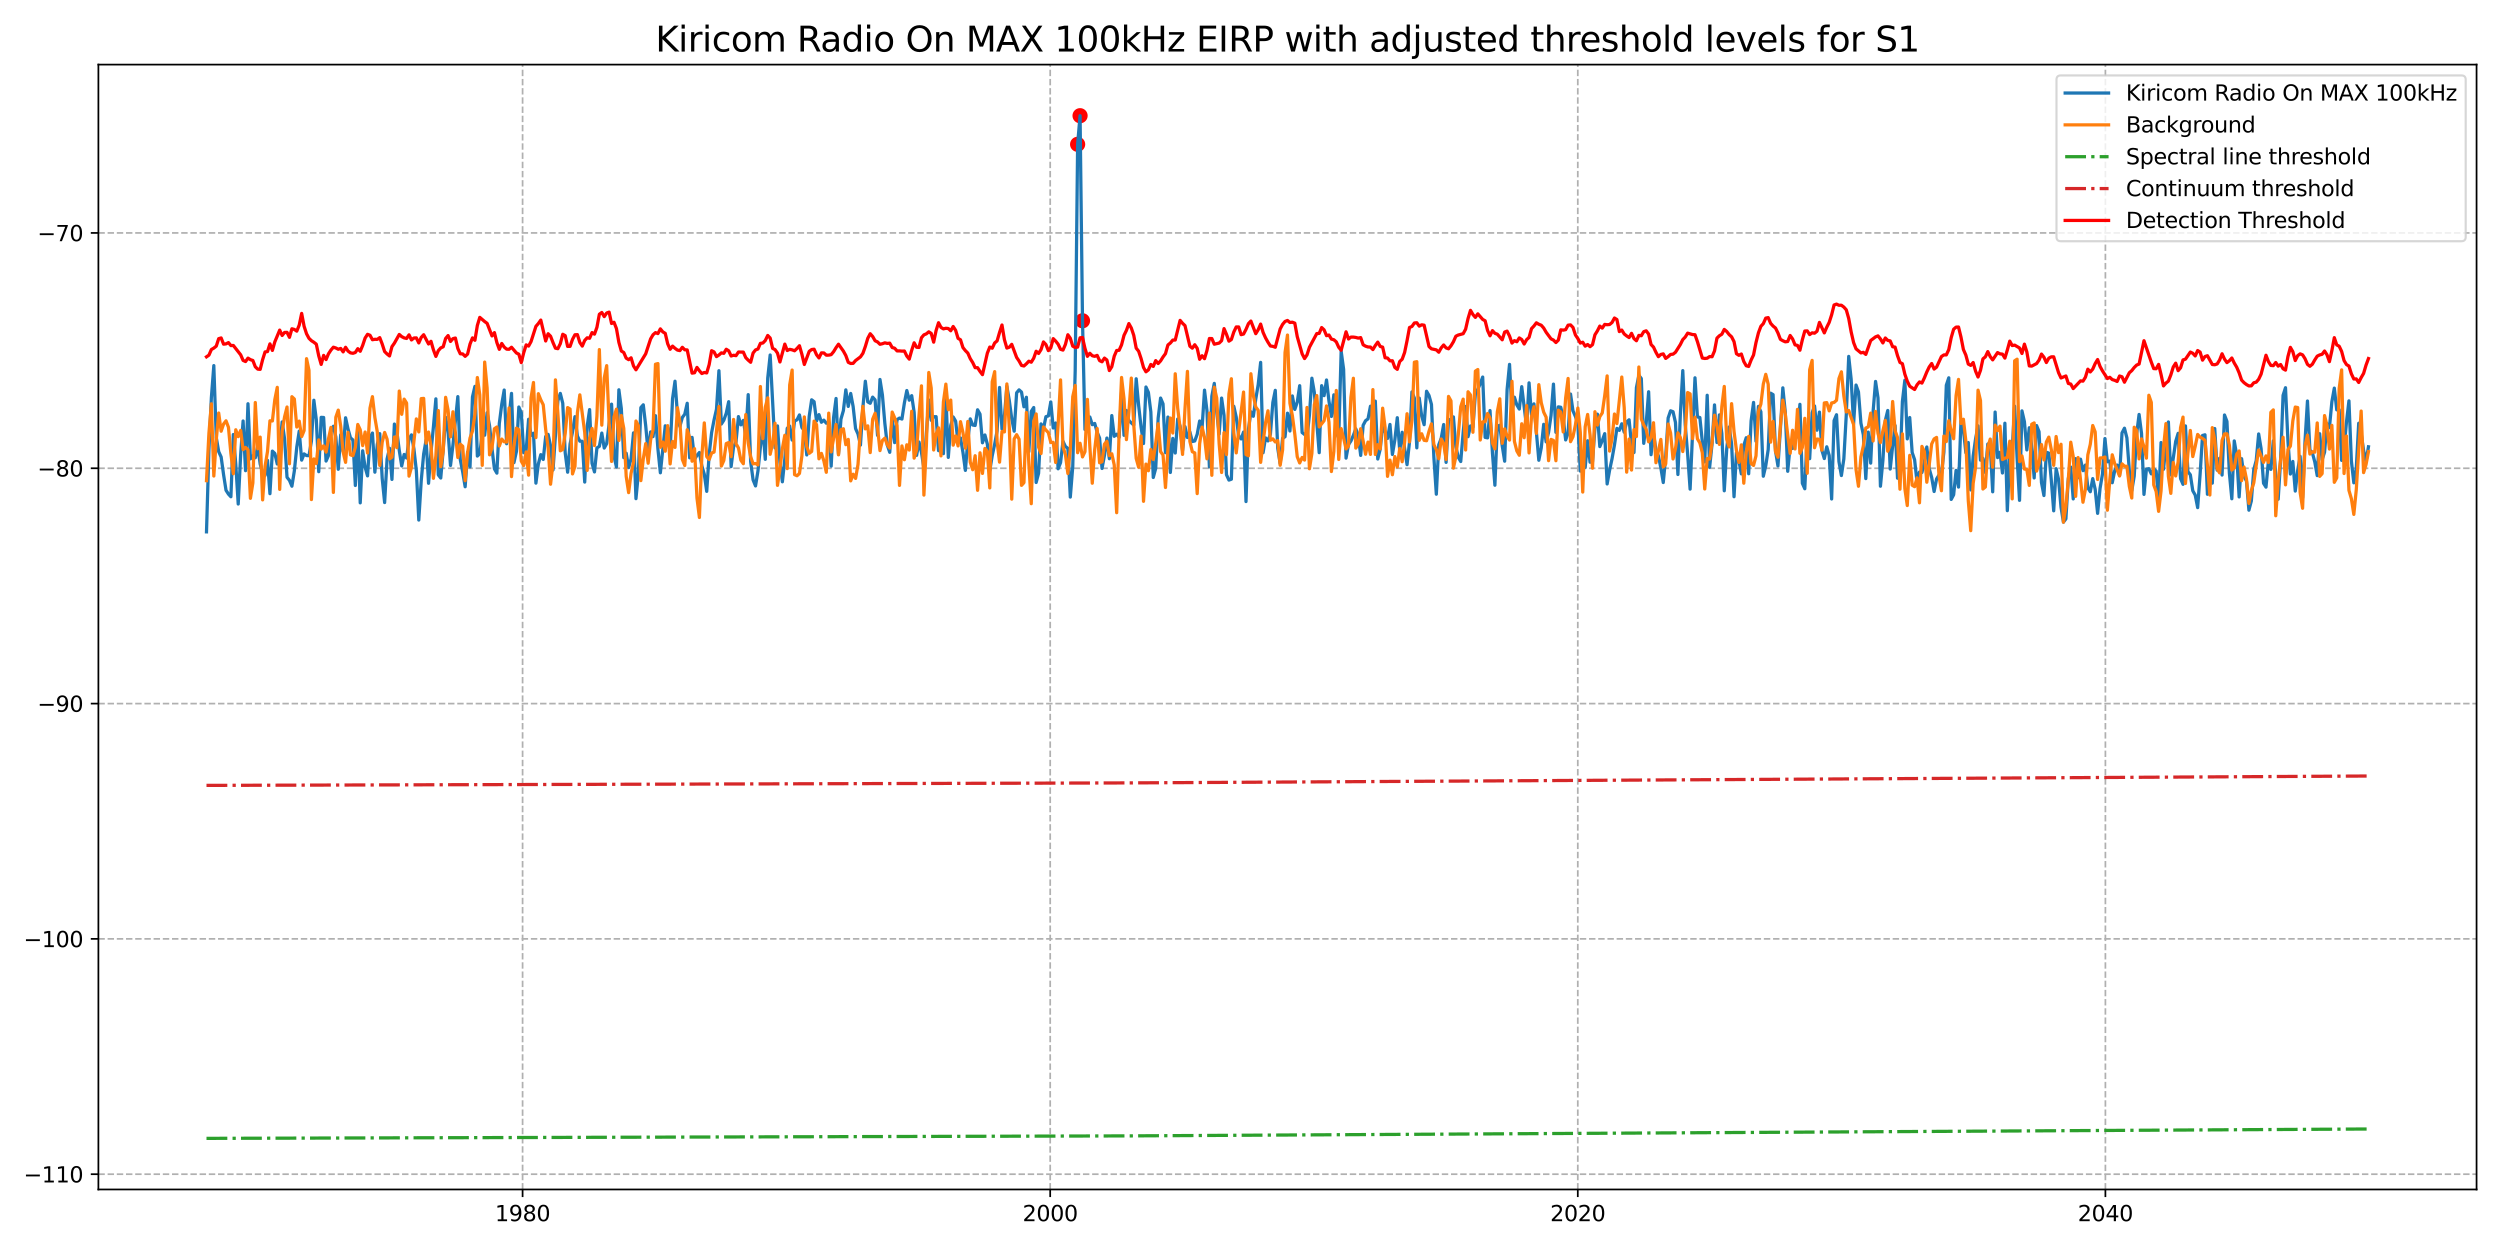 <?xml version="1.0" encoding="utf-8" standalone="no"?>
<!DOCTYPE svg PUBLIC "-//W3C//DTD SVG 1.1//EN"
  "http://www.w3.org/Graphics/SVG/1.1/DTD/svg11.dtd">
<svg xmlns:xlink="http://www.w3.org/1999/xlink" width="1152pt" height="576pt" viewBox="0 0 1152 576" xmlns="http://www.w3.org/2000/svg" version="1.1">
 <defs>
  <style type="text/css">*{stroke-linejoin: round; stroke-linecap: butt}</style>
 </defs>
 <g id="figure_1">
  <g id="patch_1">
   <path d="M 0 576 
L 1152 576 
L 1152 0 
L 0 0 
z
" style="fill: #ffffff"/>
  </g>
  <g id="axes_1">
   <g id="patch_2">
    <path d="M 45.34 548.12 
L 1141.2 548.12 
L 1141.2 29.76 
L 45.34 29.76 
z
" style="fill: #ffffff"/>
   </g>
   <g id="PathCollection_1">
    <defs>
     <path id="m174f5db553" d="M 0 3 
C 0.796 3 1.559 2.684 2.121 2.121 
C 2.684 1.559 3 0.796 3 0 
C 3 -0.796 2.684 -1.559 2.121 -2.121 
C 1.559 -2.684 0.796 -3 0 -3 
C -0.796 -3 -1.559 -2.684 -2.121 -2.121 
C -2.684 -1.559 -3 -0.796 -3 0 
C -3 0.796 -2.684 1.559 -2.121 2.121 
C -1.559 2.684 -0.796 3 0 3 
z
" style="stroke: #ff0000"/>
    </defs>
    <g clip-path="url(#p5e9b09d2b9)">
     <use xlink:href="#m174f5db553" x="496.571" y="66.503" style="fill: #ff0000; stroke: #ff0000"/>
     <use xlink:href="#m174f5db553" x="497.694" y="53.322" style="fill: #ff0000; stroke: #ff0000"/>
     <use xlink:href="#m174f5db553" x="498.819" y="147.81" style="fill: #ff0000; stroke: #ff0000"/>
    </g>
   </g>
   <g id="matplotlib.axis_1">
    <g id="xtick_1">
     <g id="line2d_1">
      <path d="M 240.81 548.12 
L 240.81 29.76 
" clip-path="url(#p5e9b09d2b9)" style="fill: none; stroke-dasharray: 2.96,1.28; stroke-dashoffset: 0; stroke: #b0b0b0; stroke-width: 0.8"/>
     </g>
     <g id="line2d_2">
      <defs>
       <path id="mf44d83dbd2" d="M 0 0 
L 0 3.5 
" style="stroke: #000000; stroke-width: 0.8"/>
      </defs>
      <g>
       <use xlink:href="#mf44d83dbd2" x="240.81" y="548.12" style="stroke: #000000; stroke-width: 0.8"/>
      </g>
     </g>
     <g id="text_1">
      <!-- 1980 -->
      <g transform="translate(228.085 562.718) scale(0.1 -0.1)">
       <defs>
        <path id="DejaVuSans-31" d="M 794 531 
L 1825 531 
L 1825 4091 
L 703 3866 
L 703 4441 
L 1819 4666 
L 2450 4666 
L 2450 531 
L 3481 531 
L 3481 0 
L 794 0 
L 794 531 
z
" transform="scale(0.016)"/>
        <path id="DejaVuSans-39" d="M 703 97 
L 703 672 
Q 941 559 1184 500 
Q 1428 441 1663 441 
Q 2288 441 2617 861 
Q 2947 1281 2994 2138 
Q 2813 1869 2534 1725 
Q 2256 1581 1919 1581 
Q 1219 1581 811 2004 
Q 403 2428 403 3163 
Q 403 3881 828 4315 
Q 1253 4750 1959 4750 
Q 2769 4750 3195 4129 
Q 3622 3509 3622 2328 
Q 3622 1225 3098 567 
Q 2575 -91 1691 -91 
Q 1453 -91 1209 -44 
Q 966 3 703 97 
z
M 1959 2075 
Q 2384 2075 2632 2365 
Q 2881 2656 2881 3163 
Q 2881 3666 2632 3958 
Q 2384 4250 1959 4250 
Q 1534 4250 1286 3958 
Q 1038 3666 1038 3163 
Q 1038 2656 1286 2365 
Q 1534 2075 1959 2075 
z
" transform="scale(0.016)"/>
        <path id="DejaVuSans-38" d="M 2034 2216 
Q 1584 2216 1326 1975 
Q 1069 1734 1069 1313 
Q 1069 891 1326 650 
Q 1584 409 2034 409 
Q 2484 409 2743 651 
Q 3003 894 3003 1313 
Q 3003 1734 2745 1975 
Q 2488 2216 2034 2216 
z
M 1403 2484 
Q 997 2584 770 2862 
Q 544 3141 544 3541 
Q 544 4100 942 4425 
Q 1341 4750 2034 4750 
Q 2731 4750 3128 4425 
Q 3525 4100 3525 3541 
Q 3525 3141 3298 2862 
Q 3072 2584 2669 2484 
Q 3125 2378 3379 2068 
Q 3634 1759 3634 1313 
Q 3634 634 3220 271 
Q 2806 -91 2034 -91 
Q 1263 -91 848 271 
Q 434 634 434 1313 
Q 434 1759 690 2068 
Q 947 2378 1403 2484 
z
M 1172 3481 
Q 1172 3119 1398 2916 
Q 1625 2713 2034 2713 
Q 2441 2713 2670 2916 
Q 2900 3119 2900 3481 
Q 2900 3844 2670 4047 
Q 2441 4250 2034 4250 
Q 1625 4250 1398 4047 
Q 1172 3844 1172 3481 
z
" transform="scale(0.016)"/>
        <path id="DejaVuSans-30" d="M 2034 4250 
Q 1547 4250 1301 3770 
Q 1056 3291 1056 2328 
Q 1056 1369 1301 889 
Q 1547 409 2034 409 
Q 2525 409 2770 889 
Q 3016 1369 3016 2328 
Q 3016 3291 2770 3770 
Q 2525 4250 2034 4250 
z
M 2034 4750 
Q 2819 4750 3233 4129 
Q 3647 3509 3647 2328 
Q 3647 1150 3233 529 
Q 2819 -91 2034 -91 
Q 1250 -91 836 529 
Q 422 1150 422 2328 
Q 422 3509 836 4129 
Q 1250 4750 2034 4750 
z
" transform="scale(0.016)"/>
       </defs>
       <use xlink:href="#DejaVuSans-31"/>
       <use xlink:href="#DejaVuSans-39" x="63.623"/>
       <use xlink:href="#DejaVuSans-38" x="127.246"/>
       <use xlink:href="#DejaVuSans-30" x="190.869"/>
      </g>
     </g>
    </g>
    <g id="xtick_2">
     <g id="line2d_3">
      <path d="M 483.928 548.12 
L 483.928 29.76 
" clip-path="url(#p5e9b09d2b9)" style="fill: none; stroke-dasharray: 2.96,1.28; stroke-dashoffset: 0; stroke: #b0b0b0; stroke-width: 0.8"/>
     </g>
     <g id="line2d_4">
      <g>
       <use xlink:href="#mf44d83dbd2" x="483.928" y="548.12" style="stroke: #000000; stroke-width: 0.8"/>
      </g>
     </g>
     <g id="text_2">
      <!-- 2000 -->
      <g transform="translate(471.203 562.718) scale(0.1 -0.1)">
       <defs>
        <path id="DejaVuSans-32" d="M 1228 531 
L 3431 531 
L 3431 0 
L 469 0 
L 469 531 
Q 828 903 1448 1529 
Q 2069 2156 2228 2338 
Q 2531 2678 2651 2914 
Q 2772 3150 2772 3378 
Q 2772 3750 2511 3984 
Q 2250 4219 1831 4219 
Q 1534 4219 1204 4116 
Q 875 4013 500 3803 
L 500 4441 
Q 881 4594 1212 4672 
Q 1544 4750 1819 4750 
Q 2544 4750 2975 4387 
Q 3406 4025 3406 3419 
Q 3406 3131 3298 2873 
Q 3191 2616 2906 2266 
Q 2828 2175 2409 1742 
Q 1991 1309 1228 531 
z
" transform="scale(0.016)"/>
       </defs>
       <use xlink:href="#DejaVuSans-32"/>
       <use xlink:href="#DejaVuSans-30" x="63.623"/>
       <use xlink:href="#DejaVuSans-30" x="127.246"/>
       <use xlink:href="#DejaVuSans-30" x="190.869"/>
      </g>
     </g>
    </g>
    <g id="xtick_3">
     <g id="line2d_5">
      <path d="M 727.046 548.12 
L 727.046 29.76 
" clip-path="url(#p5e9b09d2b9)" style="fill: none; stroke-dasharray: 2.96,1.28; stroke-dashoffset: 0; stroke: #b0b0b0; stroke-width: 0.8"/>
     </g>
     <g id="line2d_6">
      <g>
       <use xlink:href="#mf44d83dbd2" x="727.046" y="548.12" style="stroke: #000000; stroke-width: 0.8"/>
      </g>
     </g>
     <g id="text_3">
      <!-- 2020 -->
      <g transform="translate(714.321 562.718) scale(0.1 -0.1)">
       <use xlink:href="#DejaVuSans-32"/>
       <use xlink:href="#DejaVuSans-30" x="63.623"/>
       <use xlink:href="#DejaVuSans-32" x="127.246"/>
       <use xlink:href="#DejaVuSans-30" x="190.869"/>
      </g>
     </g>
    </g>
    <g id="xtick_4">
     <g id="line2d_7">
      <path d="M 970.165 548.12 
L 970.165 29.76 
" clip-path="url(#p5e9b09d2b9)" style="fill: none; stroke-dasharray: 2.96,1.28; stroke-dashoffset: 0; stroke: #b0b0b0; stroke-width: 0.8"/>
     </g>
     <g id="line2d_8">
      <g>
       <use xlink:href="#mf44d83dbd2" x="970.165" y="548.12" style="stroke: #000000; stroke-width: 0.8"/>
      </g>
     </g>
     <g id="text_4">
      <!-- 2040 -->
      <g transform="translate(957.44 562.718) scale(0.1 -0.1)">
       <defs>
        <path id="DejaVuSans-34" d="M 2419 4116 
L 825 1625 
L 2419 1625 
L 2419 4116 
z
M 2253 4666 
L 3047 4666 
L 3047 1625 
L 3713 1625 
L 3713 1100 
L 3047 1100 
L 3047 0 
L 2419 0 
L 2419 1100 
L 313 1100 
L 313 1709 
L 2253 4666 
z
" transform="scale(0.016)"/>
       </defs>
       <use xlink:href="#DejaVuSans-32"/>
       <use xlink:href="#DejaVuSans-30" x="63.623"/>
       <use xlink:href="#DejaVuSans-34" x="127.246"/>
       <use xlink:href="#DejaVuSans-30" x="190.869"/>
      </g>
     </g>
    </g>
   </g>
   <g id="matplotlib.axis_2">
    <g id="ytick_1">
     <g id="line2d_9">
      <path d="M 45.34 541.074 
L 1141.2 541.074 
" clip-path="url(#p5e9b09d2b9)" style="fill: none; stroke-dasharray: 2.96,1.28; stroke-dashoffset: 0; stroke: #b0b0b0; stroke-width: 0.8"/>
     </g>
     <g id="line2d_10">
      <defs>
       <path id="mdde749442f" d="M 0 0 
L -3.5 0 
" style="stroke: #000000; stroke-width: 0.8"/>
      </defs>
      <g>
       <use xlink:href="#mdde749442f" x="45.34" y="541.074" style="stroke: #000000; stroke-width: 0.8"/>
      </g>
     </g>
     <g id="text_5">
      <!-- −110 -->
      <g transform="translate(10.873 544.873) scale(0.1 -0.1)">
       <defs>
        <path id="DejaVuSans-2212" d="M 678 2272 
L 4684 2272 
L 4684 1741 
L 678 1741 
L 678 2272 
z
" transform="scale(0.016)"/>
       </defs>
       <use xlink:href="#DejaVuSans-2212"/>
       <use xlink:href="#DejaVuSans-31" x="83.789"/>
       <use xlink:href="#DejaVuSans-31" x="147.412"/>
       <use xlink:href="#DejaVuSans-30" x="211.035"/>
      </g>
     </g>
    </g>
    <g id="ytick_2">
     <g id="line2d_11">
      <path d="M 45.34 432.639 
L 1141.2 432.639 
" clip-path="url(#p5e9b09d2b9)" style="fill: none; stroke-dasharray: 2.96,1.28; stroke-dashoffset: 0; stroke: #b0b0b0; stroke-width: 0.8"/>
     </g>
     <g id="line2d_12">
      <g>
       <use xlink:href="#mdde749442f" x="45.34" y="432.639" style="stroke: #000000; stroke-width: 0.8"/>
      </g>
     </g>
     <g id="text_6">
      <!-- −100 -->
      <g transform="translate(10.873 436.439) scale(0.1 -0.1)">
       <use xlink:href="#DejaVuSans-2212"/>
       <use xlink:href="#DejaVuSans-31" x="83.789"/>
       <use xlink:href="#DejaVuSans-30" x="147.412"/>
       <use xlink:href="#DejaVuSans-30" x="211.035"/>
      </g>
     </g>
    </g>
    <g id="ytick_3">
     <g id="line2d_13">
      <path d="M 45.34 324.205 
L 1141.2 324.205 
" clip-path="url(#p5e9b09d2b9)" style="fill: none; stroke-dasharray: 2.96,1.28; stroke-dashoffset: 0; stroke: #b0b0b0; stroke-width: 0.8"/>
     </g>
     <g id="line2d_14">
      <g>
       <use xlink:href="#mdde749442f" x="45.34" y="324.205" style="stroke: #000000; stroke-width: 0.8"/>
      </g>
     </g>
     <g id="text_7">
      <!-- −90 -->
      <g transform="translate(17.235 328.004) scale(0.1 -0.1)">
       <use xlink:href="#DejaVuSans-2212"/>
       <use xlink:href="#DejaVuSans-39" x="83.789"/>
       <use xlink:href="#DejaVuSans-30" x="147.412"/>
      </g>
     </g>
    </g>
    <g id="ytick_4">
     <g id="line2d_15">
      <path d="M 45.34 215.77 
L 1141.2 215.77 
" clip-path="url(#p5e9b09d2b9)" style="fill: none; stroke-dasharray: 2.96,1.28; stroke-dashoffset: 0; stroke: #b0b0b0; stroke-width: 0.8"/>
     </g>
     <g id="line2d_16">
      <g>
       <use xlink:href="#mdde749442f" x="45.34" y="215.77" style="stroke: #000000; stroke-width: 0.8"/>
      </g>
     </g>
     <g id="text_8">
      <!-- −80 -->
      <g transform="translate(17.235 219.569) scale(0.1 -0.1)">
       <use xlink:href="#DejaVuSans-2212"/>
       <use xlink:href="#DejaVuSans-38" x="83.789"/>
       <use xlink:href="#DejaVuSans-30" x="147.412"/>
      </g>
     </g>
    </g>
    <g id="ytick_5">
     <g id="line2d_17">
      <path d="M 45.34 107.335 
L 1141.2 107.335 
" clip-path="url(#p5e9b09d2b9)" style="fill: none; stroke-dasharray: 2.96,1.28; stroke-dashoffset: 0; stroke: #b0b0b0; stroke-width: 0.8"/>
     </g>
     <g id="line2d_18">
      <g>
       <use xlink:href="#mdde749442f" x="45.34" y="107.335" style="stroke: #000000; stroke-width: 0.8"/>
      </g>
     </g>
     <g id="text_9">
      <!-- −70 -->
      <g transform="translate(17.235 111.135) scale(0.1 -0.1)">
       <defs>
        <path id="DejaVuSans-37" d="M 525 4666 
L 3525 4666 
L 3525 4397 
L 1831 0 
L 1172 0 
L 2766 4134 
L 525 4134 
L 525 4666 
z
" transform="scale(0.016)"/>
       </defs>
       <use xlink:href="#DejaVuSans-2212"/>
       <use xlink:href="#DejaVuSans-37" x="83.789"/>
       <use xlink:href="#DejaVuSans-30" x="147.412"/>
      </g>
     </g>
    </g>
   </g>
   <g id="line2d_19">
    <path d="M 95.152 245.075 
L 96.277 207.214 
L 97.401 183.184 
L 98.526 168.473 
L 99.649 201.566 
L 100.774 208.105 
L 101.899 210.585 
L 103.024 218.732 
L 104.147 225.91 
L 105.272 227.679 
L 106.397 228.902 
L 107.521 200.226 
L 108.645 213.923 
L 109.769 232.248 
L 110.894 209.528 
L 112.019 193.995 
L 113.144 216.884 
L 114.267 186.053 
L 115.392 211.455 
L 116.517 210.012 
L 117.641 210.918 
L 118.765 205.662 
L 119.889 213.837 
L 121.014 217.771 
L 122.139 219.071 
L 123.262 212.122 
L 124.387 227.485 
L 125.512 207.881 
L 126.637 208.943 
L 127.76 213.825 
L 128.885 206.995 
L 130.01 194.437 
L 131.134 202.241 
L 132.258 219.934 
L 133.382 221.347 
L 134.507 224.041 
L 135.632 217.005 
L 136.755 206.005 
L 137.88 198.672 
L 139.005 212.025 
L 140.13 209.157 
L 141.254 209.926 
L 142.378 209.973 
L 143.502 203.29 
L 144.627 184.432 
L 145.752 193.367 
L 146.875 217.353 
L 148 192.32 
L 149.125 192.371 
L 150.25 212.448 
L 151.373 209.88 
L 152.498 199.036 
L 153.622 196.424 
L 154.747 201.33 
L 155.87 216.24 
L 156.995 200.368 
L 158.12 207.89 
L 159.245 192.508 
L 160.368 197.693 
L 161.493 201.747 
L 162.618 202.745 
L 163.742 223.701 
L 164.866 198.285 
L 165.991 231.71 
L 167.115 207.716 
L 168.24 215.31 
L 169.365 219.29 
L 170.488 201.599 
L 171.613 199.543 
L 172.738 217.575 
L 173.862 204.759 
L 174.986 199.832 
L 176.111 220.397 
L 177.235 231.574 
L 178.36 211.528 
L 179.483 206.567 
L 180.608 220.914 
L 181.733 195.406 
L 182.858 198.737 
L 183.981 207.56 
L 185.106 214.693 
L 186.231 209.408 
L 187.355 211.052 
L 188.479 202.28 
L 189.603 200.379 
L 190.728 206.797 
L 191.853 216.871 
L 192.976 239.632 
L 194.101 221.525 
L 195.226 209.161 
L 196.351 202.734 
L 197.475 222.704 
L 198.599 208.241 
L 199.723 196.669 
L 200.848 183.797 
L 201.973 218.822 
L 203.096 220.271 
L 204.221 207.317 
L 205.346 192.301 
L 206.471 198.902 
L 207.594 214.485 
L 208.719 205.042 
L 210.968 182.769 
L 212.092 211.791 
L 213.216 217.513 
L 214.341 224.293 
L 215.466 208.381 
L 216.589 215.127 
L 217.714 182.908 
L 218.839 178.045 
L 219.963 210.152 
L 221.087 209.077 
L 222.212 199.801 
L 223.336 200.545 
L 224.461 190.18 
L 225.586 196.222 
L 226.709 206.71 
L 227.834 216.061 
L 228.959 218.022 
L 230.084 195.12 
L 231.207 186.269 
L 232.332 179.728 
L 233.456 204.48 
L 234.581 191.952 
L 235.704 181.283 
L 236.829 213.162 
L 237.954 208.079 
L 239.079 187.56 
L 240.202 190.167 
L 241.327 208.633 
L 242.452 207.517 
L 243.576 193.203 
L 244.7 200.63 
L 245.824 199.635 
L 246.949 222.624 
L 248.074 213.791 
L 249.197 209.496 
L 250.322 211.72 
L 251.447 201.131 
L 252.572 200.164 
L 253.696 205.462 
L 254.82 216.561 
L 257.069 184.668 
L 258.194 181.29 
L 259.317 185.828 
L 260.442 208.62 
L 261.567 217.595 
L 262.692 204.58 
L 263.815 199.033 
L 264.94 192.009 
L 266.065 200.897 
L 267.189 203.284 
L 268.313 203.347 
L 269.437 222.134 
L 270.562 196.541 
L 271.687 188.736 
L 272.81 213.493 
L 273.935 217.47 
L 275.06 206.405 
L 276.185 205.673 
L 277.308 199.561 
L 278.433 206.454 
L 279.557 204.41 
L 281.807 186.237 
L 282.93 210.275 
L 284.055 215.168 
L 285.18 179.618 
L 286.305 188.261 
L 287.428 210.874 
L 288.553 208.862 
L 289.677 215.46 
L 290.802 211.376 
L 291.925 199.469 
L 293.05 229.776 
L 294.175 217.982 
L 295.3 187.818 
L 296.423 186.539 
L 297.548 196.244 
L 298.673 208.536 
L 299.797 199.031 
L 300.921 201.174 
L 302.045 191.544 
L 303.17 206.897 
L 304.295 217.856 
L 306.543 196.21 
L 307.668 197.029 
L 308.793 207.533 
L 309.917 183.671 
L 311.041 175.673 
L 312.166 190.923 
L 313.29 196.472 
L 314.415 192.383 
L 315.538 190.87 
L 316.663 185.83 
L 317.788 210.966 
L 318.913 201.555 
L 320.036 211.634 
L 321.161 209.858 
L 322.286 208.51 
L 323.41 214.679 
L 324.534 218.515 
L 325.658 226.415 
L 326.783 209.367 
L 327.908 199.376 
L 329.031 193.513 
L 330.156 188.594 
L 331.281 170.824 
L 332.406 195.395 
L 333.529 193.64 
L 334.654 190.426 
L 335.778 185.099 
L 336.903 214.998 
L 338.028 205.905 
L 339.151 203.65 
L 340.276 191.961 
L 341.401 195.77 
L 342.526 193.721 
L 343.649 200.849 
L 344.774 181.849 
L 345.898 212.737 
L 347.023 221.148 
L 348.147 223.919 
L 349.271 216.994 
L 350.396 206.006 
L 351.521 196.957 
L 352.644 211.654 
L 353.769 174.223 
L 354.894 163.586 
L 357.142 206.378 
L 358.267 196.265 
L 359.391 213.122 
L 360.516 222.011 
L 361.639 211.557 
L 362.764 197.355 
L 363.889 196.335 
L 365.014 202.775 
L 366.138 193.96 
L 367.262 193.465 
L 368.387 191.196 
L 369.511 197.021 
L 370.636 198.359 
L 371.759 209.646 
L 372.884 191.819 
L 374.009 184.233 
L 375.134 185.111 
L 376.257 194.008 
L 377.382 191.062 
L 378.507 194.569 
L 379.631 193.605 
L 380.755 195.005 
L 381.879 194.815 
L 383.004 214.801 
L 384.129 192.305 
L 385.252 183.625 
L 386.377 209.268 
L 387.502 193.149 
L 388.627 189.224 
L 389.75 179.658 
L 390.875 187.273 
L 391.999 181.31 
L 393.124 187.334 
L 394.249 197.498 
L 395.372 200.014 
L 396.497 205.092 
L 397.622 187.684 
L 398.747 175.676 
L 399.87 185.184 
L 400.995 185.829 
L 402.119 183.001 
L 403.244 184.271 
L 404.368 200.594 
L 405.492 174.868 
L 406.617 182.031 
L 407.742 195.132 
L 408.865 205.088 
L 409.99 208.422 
L 411.115 192.34 
L 412.24 203.959 
L 413.363 193.369 
L 414.488 192.645 
L 415.612 193.098 
L 416.737 185.68 
L 417.86 179.955 
L 418.985 184.397 
L 420.11 182.319 
L 421.235 189.977 
L 422.36 209.829 
L 423.483 203.696 
L 424.608 208.428 
L 425.732 215.729 
L 427.98 184.294 
L 429.105 193.665 
L 430.23 192.029 
L 431.355 191.996 
L 432.478 207.651 
L 433.603 199.947 
L 434.728 209.044 
L 435.852 181.488 
L 436.976 210.758 
L 438.1 196.043 
L 439.225 192.138 
L 440.35 194.05 
L 441.473 203.942 
L 442.598 201.803 
L 443.723 208.435 
L 444.848 216.753 
L 445.971 202.989 
L 447.096 193.015 
L 448.221 195.85 
L 449.345 196.053 
L 450.47 188.831 
L 451.593 190.835 
L 452.718 204.029 
L 453.843 200.435 
L 454.968 204.663 
L 456.091 216.827 
L 457.216 209.963 
L 458.341 204.67 
L 459.465 198.541 
L 460.589 178.544 
L 461.713 197.688 
L 462.838 191.765 
L 463.963 178.02 
L 465.086 184.589 
L 466.211 192.944 
L 467.336 198.691 
L 468.461 181.006 
L 469.584 179.651 
L 470.709 180.671 
L 471.833 187.453 
L 472.958 183.058 
L 474.081 208.142 
L 475.206 189.557 
L 476.331 187.791 
L 477.456 222.331 
L 478.581 218.066 
L 479.704 195.344 
L 480.829 197.542 
L 481.953 192.015 
L 483.078 191.637 
L 484.202 185.228 
L 485.326 197.212 
L 486.451 194.921 
L 487.576 216.016 
L 488.699 213.197 
L 489.824 203.377 
L 490.949 205.758 
L 492.073 206.599 
L 493.197 229.048 
L 494.322 215.014 
L 495.446 170.943 
L 496.571 66.503 
L 497.694 53.322 
L 498.819 147.81 
L 499.944 197.92 
L 501.069 198.168 
L 502.192 192.158 
L 503.317 195.687 
L 504.442 195.12 
L 505.566 199.197 
L 506.691 201.867 
L 507.814 215.86 
L 508.939 209.787 
L 510.064 201.854 
L 511.189 211.374 
L 512.312 191.502 
L 513.437 201.051 
L 514.562 200.089 
L 515.686 201.502 
L 516.81 180.971 
L 517.934 200.593 
L 519.059 189.155 
L 520.184 193.816 
L 522.432 195.875 
L 523.557 174.54 
L 524.682 186.773 
L 525.805 196.812 
L 526.93 204.368 
L 528.054 178.335 
L 529.179 180.811 
L 530.303 189.806 
L 531.427 220.02 
L 532.552 215.807 
L 533.677 192.673 
L 534.802 183.423 
L 535.925 186.104 
L 537.05 208.593 
L 538.174 192.186 
L 539.299 217.704 
L 540.423 202.028 
L 541.547 208.757 
L 542.672 193.08 
L 543.797 196.431 
L 544.92 207.537 
L 546.045 196.578 
L 547.17 201.612 
L 548.294 199.051 
L 549.418 203.468 
L 550.543 203.202 
L 551.667 200.104 
L 552.792 193.997 
L 553.915 197.184 
L 555.04 179.785 
L 556.165 189.285 
L 557.29 215.136 
L 558.413 182.596 
L 559.538 176.678 
L 560.663 189.881 
L 561.787 200.014 
L 562.912 183.439 
L 564.035 191.381 
L 565.16 218.772 
L 566.285 221.22 
L 567.41 220.831 
L 568.533 187.212 
L 569.658 192.228 
L 570.783 200.875 
L 571.907 202.255 
L 573.031 199.083 
L 574.155 231.12 
L 575.28 197.928 
L 576.405 189.762 
L 577.528 191.825 
L 578.653 183.903 
L 579.778 177.225 
L 580.903 166.99 
L 582.026 208.602 
L 583.151 201.765 
L 584.275 203.166 
L 585.4 200.112 
L 586.524 185.46 
L 587.648 179.874 
L 588.773 206.492 
L 589.898 213.601 
L 591.023 201.969 
L 592.146 201.243 
L 593.271 190.403 
L 594.396 198.592 
L 595.52 182.449 
L 596.644 188.661 
L 597.768 185.364 
L 598.893 177.731 
L 600.018 199.317 
L 601.141 200.176 
L 602.266 201.509 
L 603.391 191.18 
L 604.516 174.282 
L 605.639 180.81 
L 607.888 208.586 
L 609.013 177.724 
L 610.136 182.305 
L 611.261 175.097 
L 612.386 184.829 
L 613.511 191.892 
L 614.634 181.934 
L 615.759 199.446 
L 616.884 201.777 
L 618.008 161.847 
L 619.133 170.155 
L 620.256 211.098 
L 621.381 204.91 
L 622.506 203.192 
L 623.631 200.638 
L 624.754 197.611 
L 625.879 200.494 
L 627.004 209.849 
L 628.128 195.985 
L 629.252 193.856 
L 630.377 193.019 
L 631.501 187.183 
L 632.626 195.005 
L 633.749 184.841 
L 634.874 211.514 
L 635.999 206.984 
L 637.124 196.022 
L 639.372 202.043 
L 640.497 195.589 
L 641.621 209.421 
L 642.745 202.719 
L 643.869 192.478 
L 644.994 207.657 
L 646.119 199.198 
L 648.367 214.104 
L 649.492 203.727 
L 650.617 180.606 
L 651.741 183.437 
L 652.865 206.367 
L 653.989 183.452 
L 655.114 191.749 
L 656.239 195.692 
L 657.362 180.283 
L 658.487 182.243 
L 659.612 186.343 
L 660.737 210.853 
L 661.86 227.727 
L 662.985 204.938 
L 664.109 201.973 
L 665.234 195.629 
L 666.358 213.059 
L 667.482 193.521 
L 668.607 193.135 
L 669.732 192.117 
L 670.855 205.86 
L 671.98 210.695 
L 673.105 212.665 
L 674.229 199.287 
L 675.354 187.321 
L 676.478 201.222 
L 677.602 196.268 
L 678.727 196.753 
L 679.852 181.482 
L 680.975 179.386 
L 682.1 176.786 
L 683.225 173.743 
L 684.349 201.546 
L 685.473 201.758 
L 686.598 189.188 
L 687.722 208.862 
L 688.847 223.588 
L 689.97 196.383 
L 691.095 195.954 
L 692.22 205.405 
L 693.345 212.517 
L 694.468 179.503 
L 695.593 167.908 
L 696.718 189.776 
L 697.842 183.032 
L 698.966 186.593 
L 700.09 188.485 
L 701.215 178.184 
L 703.465 196.842 
L 704.588 176.428 
L 705.713 191.152 
L 706.838 186.105 
L 709.086 212.081 
L 710.21 206.408 
L 711.335 195.522 
L 712.46 203.606 
L 713.583 199.231 
L 714.708 191.498 
L 715.833 176.997 
L 716.958 199.231 
L 718.081 187.49 
L 719.206 187.661 
L 720.33 192.698 
L 721.455 202.723 
L 722.579 199.498 
L 723.703 181.573 
L 724.828 189.335 
L 725.953 191.926 
L 727.076 195.047 
L 728.201 217.074 
L 729.326 215.677 
L 730.451 215.422 
L 731.575 203.087 
L 732.699 212.977 
L 733.823 212.788 
L 734.948 197.083 
L 736.073 190.835 
L 737.196 205.786 
L 738.321 203.014 
L 739.446 199.826 
L 740.571 223.001 
L 741.694 216.715 
L 742.819 211.413 
L 743.943 205.051 
L 745.068 197.401 
L 746.191 198.321 
L 747.316 195.278 
L 748.441 199.161 
L 749.566 194.404 
L 750.689 193.444 
L 751.814 205.074 
L 752.939 208.512 
L 754.063 178.631 
L 755.187 172.957 
L 756.311 174.416 
L 757.436 204.293 
L 758.561 195.02 
L 759.686 180.525 
L 760.809 209.519 
L 761.934 199.617 
L 763.059 207.467 
L 764.183 210.086 
L 765.307 215.518 
L 766.431 222.346 
L 767.556 210.394 
L 768.681 192.601 
L 769.804 189.305 
L 770.929 189.715 
L 772.054 194.653 
L 773.179 218.645 
L 774.302 191.065 
L 775.427 170.785 
L 776.552 195.734 
L 777.676 209.404 
L 778.8 225.383 
L 781.049 174.1 
L 782.174 192.099 
L 783.297 192.396 
L 784.422 203.508 
L 785.547 212.848 
L 786.672 182.142 
L 787.796 215.332 
L 788.92 204.538 
L 790.044 186.58 
L 791.169 203.905 
L 792.294 191.186 
L 793.417 199.693 
L 794.542 226.149 
L 795.667 206.89 
L 796.792 196.781 
L 797.915 204.41 
L 799.04 228.884 
L 800.164 208.61 
L 801.289 212.311 
L 802.412 218.36 
L 803.537 205.213 
L 804.662 201.705 
L 805.787 218.299 
L 806.91 193.959 
L 808.035 185.445 
L 809.16 203.33 
L 810.284 187.264 
L 811.408 189.724 
L 812.533 219.445 
L 813.657 214.641 
L 814.782 207.163 
L 815.907 181.179 
L 817.03 181.843 
L 818.155 207.787 
L 819.28 214.695 
L 820.404 197.699 
L 821.528 178.72 
L 822.653 189.919 
L 823.777 217.171 
L 824.902 205.32 
L 826.025 206.629 
L 827.15 202.633 
L 828.275 200.485 
L 829.4 186.319 
L 830.523 222.7 
L 831.648 225.221 
L 832.773 199.8 
L 833.897 211.348 
L 835.021 190.252 
L 836.145 187.068 
L 837.27 198.23 
L 838.395 189.899 
L 839.518 207.463 
L 840.643 211.3 
L 841.768 205.886 
L 842.893 209.876 
L 844.017 229.924 
L 845.141 193.843 
L 846.265 191.113 
L 847.39 212.724 
L 848.515 219.123 
L 849.638 211.458 
L 850.763 191.164 
L 851.888 164.235 
L 853.013 174.739 
L 854.136 195.336 
L 855.261 177.432 
L 856.385 180.614 
L 857.51 194.988 
L 858.634 200.39 
L 859.758 220.536 
L 860.883 199.114 
L 862.008 213.404 
L 863.131 189.609 
L 864.256 175.769 
L 865.381 183.361 
L 866.505 224.052 
L 867.629 212.255 
L 868.754 193.761 
L 869.878 189.158 
L 871.003 216.141 
L 872.128 205.511 
L 873.251 196.086 
L 874.376 220.347 
L 875.501 215.826 
L 876.626 185.013 
L 877.749 175.218 
L 878.874 202.23 
L 879.998 192.406 
L 881.123 208.489 
L 882.246 211.839 
L 883.371 222.18 
L 884.496 217.525 
L 885.621 217.723 
L 886.744 212.962 
L 887.869 205.974 
L 888.994 215.994 
L 890.118 219.999 
L 891.242 226.479 
L 892.366 220.718 
L 893.491 218.873 
L 894.616 218.355 
L 895.739 208.326 
L 896.864 177.512 
L 897.989 174.099 
L 899.114 230.133 
L 900.238 227.998 
L 901.362 216.763 
L 902.486 224.452 
L 903.611 194.013 
L 904.736 197.903 
L 905.859 208.599 
L 906.984 203.925 
L 908.109 225.755 
L 909.234 210.162 
L 910.357 202.135 
L 911.482 196.238 
L 912.607 212.036 
L 913.731 211.2 
L 914.855 217.706 
L 915.979 204.611 
L 917.104 205.207 
L 918.229 226.622 
L 919.352 189.881 
L 920.477 210.851 
L 921.602 208.394 
L 922.727 217.955 
L 923.85 195.025 
L 924.975 235.306 
L 926.099 209.581 
L 927.224 207.262 
L 928.349 187.152 
L 929.472 210.874 
L 930.597 230.565 
L 931.722 189.338 
L 932.847 194.299 
L 933.97 207.329 
L 935.095 197.1 
L 936.219 205.751 
L 937.344 220.232 
L 938.467 196.105 
L 939.592 198.926 
L 940.717 222.398 
L 941.842 228.335 
L 942.965 208.386 
L 944.09 208.784 
L 945.215 220.965 
L 946.339 235.386 
L 947.463 215.977 
L 948.588 220.953 
L 949.712 233.726 
L 950.837 240.586 
L 951.96 239.1 
L 953.085 220.463 
L 954.21 215.244 
L 955.335 229.895 
L 956.459 211.342 
L 957.583 220.121 
L 958.708 211.587 
L 959.832 216.867 
L 960.957 214.31 
L 962.08 224.783 
L 963.205 226.576 
L 964.33 220.545 
L 965.455 225.44 
L 966.578 236.554 
L 967.703 225.061 
L 968.828 218.403 
L 969.952 202.097 
L 971.076 212.784 
L 972.2 212.457 
L 973.325 222.435 
L 974.45 216.968 
L 975.573 214.315 
L 976.698 219.034 
L 977.823 199.496 
L 978.948 197.314 
L 980.071 201.777 
L 981.196 216.883 
L 982.32 226.078 
L 983.445 219.382 
L 984.57 199.894 
L 985.693 190.98 
L 986.818 199.748 
L 987.943 227.81 
L 989.068 216.211 
L 990.191 215.946 
L 991.316 218.364 
L 992.44 216.039 
L 993.565 217.074 
L 994.689 230.459 
L 995.813 203.931 
L 996.938 216.264 
L 999.186 194.436 
L 1000.311 218.847 
L 1002.56 203.387 
L 1003.684 199.688 
L 1004.809 220.55 
L 1005.933 223.175 
L 1007.058 196.267 
L 1008.181 217.308 
L 1009.306 218.775 
L 1010.431 226.122 
L 1011.556 228.129 
L 1012.681 233.91 
L 1013.804 218.559 
L 1014.929 200.666 
L 1016.053 200.353 
L 1017.178 227.753 
L 1018.301 215.819 
L 1019.426 222.632 
L 1020.551 197.482 
L 1021.676 216.654 
L 1022.799 211.164 
L 1023.924 218.899 
L 1025.049 191.226 
L 1026.173 194.186 
L 1027.297 218.023 
L 1028.421 229.827 
L 1029.546 203.178 
L 1030.671 209.843 
L 1031.794 228.985 
L 1032.919 211.353 
L 1034.044 219.539 
L 1035.169 221.651 
L 1036.292 235.085 
L 1037.417 230.833 
L 1038.541 216.381 
L 1039.666 212.206 
L 1040.791 199.969 
L 1041.914 206.761 
L 1043.039 222.695 
L 1044.164 224.473 
L 1045.289 212.519 
L 1046.412 216.286 
L 1047.537 203.135 
L 1048.661 219.214 
L 1049.786 230.04 
L 1050.91 211.924 
L 1052.034 182.193 
L 1053.159 178.658 
L 1054.284 203.243 
L 1055.407 218.441 
L 1056.532 212.64 
L 1057.657 226.279 
L 1058.782 216.692 
L 1059.905 210.3 
L 1061.03 229.361 
L 1062.154 203.141 
L 1063.279 184.791 
L 1064.402 207.413 
L 1065.527 208.582 
L 1066.652 212.865 
L 1067.777 219.159 
L 1068.902 199.855 
L 1070.026 211.832 
L 1071.151 208.391 
L 1072.273 195.26 
L 1073.398 197.063 
L 1074.522 185.128 
L 1075.647 178.844 
L 1076.772 188.87 
L 1077.897 188.792 
L 1079.022 212.138 
L 1080.146 206.751 
L 1081.268 194.339 
L 1082.393 184.722 
L 1083.518 212.462 
L 1084.642 222.488 
L 1085.767 215.76 
L 1086.892 195.048 
L 1088.017 199.714 
L 1089.142 207.537 
L 1090.263 212.641 
L 1091.388 205.877 
L 1091.388 205.877 
" clip-path="url(#p5e9b09d2b9)" style="fill: none; stroke: #1f77b4; stroke-width: 1.5; stroke-linecap: square"/>
   </g>
   <g id="line2d_20">
    <path d="M 95.152 221.485 
L 96.277 199.568 
L 97.401 186.079 
L 98.526 219.355 
L 99.649 202.683 
L 100.774 190.321 
L 101.899 198.711 
L 103.024 195.386 
L 104.147 193.916 
L 105.272 196.892 
L 106.397 209.01 
L 107.521 218.295 
L 108.645 198.042 
L 109.769 201.2 
L 110.894 198.338 
L 112.019 207.178 
L 113.144 206.175 
L 114.267 207.267 
L 115.392 229.618 
L 116.517 222.514 
L 117.641 185.487 
L 118.765 206.797 
L 119.889 201.422 
L 121.014 230.345 
L 122.139 214.902 
L 123.262 208.062 
L 124.387 193.916 
L 125.512 193.977 
L 126.637 184.13 
L 127.76 178.495 
L 128.885 225.509 
L 130.01 198.779 
L 131.134 192.091 
L 132.258 187.556 
L 133.382 213.695 
L 134.507 182.801 
L 135.632 183.869 
L 136.755 196.774 
L 137.88 194.047 
L 139.005 201.158 
L 140.13 198.394 
L 141.254 165.277 
L 142.378 170.652 
L 143.502 230.198 
L 144.627 211.469 
L 145.752 213.602 
L 146.875 202.699 
L 148 206.946 
L 149.125 205.431 
L 150.25 208.334 
L 151.373 202.209 
L 152.498 196.938 
L 153.622 226.906 
L 154.747 192.263 
L 155.87 188.988 
L 156.995 196.38 
L 158.12 208.337 
L 159.245 213.05 
L 160.368 199.22 
L 161.493 209.6 
L 162.618 209.964 
L 163.742 206.131 
L 164.866 195.601 
L 165.991 198.03 
L 167.115 205.325 
L 168.24 199.077 
L 169.365 208.747 
L 170.488 188.065 
L 171.613 182.785 
L 172.738 192.375 
L 173.862 199.021 
L 174.986 214.459 
L 176.111 203.835 
L 177.235 199.289 
L 178.36 202.369 
L 179.483 211.463 
L 180.608 210.658 
L 181.733 201.36 
L 182.858 206.291 
L 183.981 180.206 
L 185.106 190.909 
L 186.231 183.926 
L 187.355 185.722 
L 188.479 219.398 
L 189.603 215.354 
L 190.728 203.39 
L 191.853 193.032 
L 192.976 199.023 
L 194.101 183.685 
L 195.226 183.582 
L 196.351 204.232 
L 197.475 199.088 
L 198.599 205.497 
L 199.723 220.404 
L 200.848 210.061 
L 201.973 189.19 
L 203.096 215.041 
L 204.221 207.829 
L 205.346 183.09 
L 206.471 188.973 
L 207.594 201.325 
L 208.719 189.755 
L 209.843 199.414 
L 210.968 210.818 
L 212.092 204.691 
L 213.216 205.637 
L 214.341 221.497 
L 215.466 208.619 
L 216.589 201.844 
L 217.714 198.65 
L 218.839 190.943 
L 219.963 173.971 
L 221.087 181.997 
L 222.212 214.424 
L 223.336 166.849 
L 224.461 178.839 
L 225.586 209.577 
L 226.709 206.315 
L 227.834 197.557 
L 228.959 196.764 
L 230.084 205.527 
L 231.207 202.329 
L 232.332 203.568 
L 233.456 203.691 
L 234.581 188.003 
L 235.704 219.61 
L 236.829 205.176 
L 237.954 197.278 
L 239.079 197.979 
L 240.202 212.461 
L 241.327 214.501 
L 242.452 208.244 
L 243.576 218.939 
L 244.7 183.322 
L 245.824 176.259 
L 246.949 201.633 
L 248.074 181.416 
L 249.197 184.254 
L 250.322 186.518 
L 251.447 197.86 
L 252.572 206.252 
L 253.696 223.127 
L 254.82 213.433 
L 255.944 175.044 
L 257.069 190.469 
L 258.194 207.734 
L 259.317 207.118 
L 260.442 199.748 
L 261.567 187.809 
L 262.692 188.492 
L 263.815 218.379 
L 264.94 214.85 
L 266.065 190.195 
L 267.189 181.958 
L 269.437 199.222 
L 270.562 216.754 
L 271.687 201.791 
L 272.81 197.432 
L 273.935 205.312 
L 275.06 191.796 
L 276.185 161.082 
L 277.308 195.912 
L 278.433 174.203 
L 279.557 168.49 
L 280.682 195.248 
L 281.807 212.623 
L 282.93 192.094 
L 284.055 188.541 
L 285.18 202.956 
L 286.305 191.458 
L 287.428 197.365 
L 288.553 219.51 
L 289.677 227.001 
L 290.802 218.034 
L 291.925 213.028 
L 293.05 194.011 
L 294.175 196.188 
L 295.3 221.465 
L 296.423 211.462 
L 297.548 204.414 
L 298.673 213.456 
L 299.797 202.751 
L 300.921 197.994 
L 302.045 167.838 
L 303.17 167.533 
L 304.295 206.104 
L 305.418 203.666 
L 306.543 207.92 
L 307.668 196.15 
L 308.793 213.771 
L 309.917 203.432 
L 311.041 206.164 
L 312.166 187.878 
L 313.29 194.536 
L 314.415 211.674 
L 315.538 214.493 
L 316.663 198.019 
L 317.788 201.659 
L 318.913 212.526 
L 320.036 206.739 
L 321.161 229.503 
L 322.286 238.448 
L 323.41 210.252 
L 324.534 194.873 
L 325.658 210.387 
L 326.783 211.762 
L 327.908 208.744 
L 329.031 208.325 
L 330.156 198.755 
L 331.281 187.298 
L 332.406 214.743 
L 333.529 212.201 
L 334.654 204.399 
L 335.778 203.919 
L 336.903 210.437 
L 338.028 193.285 
L 339.151 204.437 
L 340.276 206.421 
L 341.401 212.071 
L 342.526 213.68 
L 343.649 191.045 
L 344.774 204.189 
L 345.898 210.461 
L 347.023 213.737 
L 348.147 213.579 
L 349.271 214.249 
L 350.396 178.114 
L 351.521 202.136 
L 352.644 187.644 
L 353.769 183.329 
L 354.894 209.336 
L 356.018 204.378 
L 357.142 195.041 
L 358.267 223.653 
L 359.391 216.241 
L 360.516 206.753 
L 361.639 200.568 
L 362.764 215.933 
L 363.889 177.369 
L 365.014 170.517 
L 366.138 218.711 
L 367.262 219.231 
L 368.387 218.177 
L 369.511 210.107 
L 370.636 192.122 
L 371.759 205.811 
L 372.884 208.895 
L 374.009 208.021 
L 375.134 194.051 
L 376.257 195.644 
L 377.382 211.419 
L 378.507 208.937 
L 379.631 212.343 
L 380.755 217.635 
L 381.879 190.378 
L 383.004 208.243 
L 385.252 195.59 
L 386.377 209.583 
L 387.502 197.993 
L 388.627 197.575 
L 389.75 204.906 
L 390.875 202.473 
L 391.999 221.587 
L 393.124 218.526 
L 394.249 220.455 
L 395.372 213.994 
L 396.497 197.457 
L 397.622 187.249 
L 398.747 197.631 
L 399.87 196.238 
L 400.995 208.545 
L 402.119 193.182 
L 403.244 190.435 
L 404.368 197.096 
L 405.492 207.628 
L 406.617 202.962 
L 407.742 201.903 
L 408.865 204.963 
L 409.99 206.493 
L 411.115 189.887 
L 412.24 192.518 
L 413.363 196.199 
L 414.488 223.662 
L 415.612 205.49 
L 416.737 211.847 
L 417.86 204.959 
L 418.985 207.381 
L 420.11 189.51 
L 421.235 211.097 
L 422.36 207.435 
L 423.483 191.301 
L 424.608 177.798 
L 425.732 228.133 
L 426.857 205.708 
L 427.98 171.646 
L 429.105 178.847 
L 430.23 207.358 
L 431.355 199.98 
L 432.478 197.14 
L 433.603 210.072 
L 434.728 185.191 
L 435.852 177.009 
L 436.976 188.804 
L 438.1 184.357 
L 439.225 205.124 
L 440.35 200.879 
L 441.473 205.472 
L 442.598 194.311 
L 443.723 199.303 
L 444.848 206.535 
L 445.971 194.201 
L 447.096 212.963 
L 448.221 216.443 
L 449.345 209.996 
L 450.47 225.935 
L 451.593 208.662 
L 452.718 218.153 
L 453.843 206.646 
L 454.968 207.961 
L 456.091 224.824 
L 457.216 175.937 
L 458.341 171.249 
L 459.465 203.459 
L 460.589 212.952 
L 461.713 198.821 
L 462.838 199.019 
L 463.963 176.927 
L 465.086 197.269 
L 466.211 230 
L 467.336 202.237 
L 468.461 200.303 
L 469.584 202.38 
L 470.709 223.654 
L 471.833 222.406 
L 472.958 190.086 
L 474.081 213.551 
L 475.206 232.102 
L 476.331 194.202 
L 477.456 190.748 
L 478.581 206.037 
L 479.704 208.986 
L 480.829 196.728 
L 481.953 198.174 
L 483.078 199.355 
L 484.202 203.847 
L 485.326 203.833 
L 486.451 213.1 
L 487.576 195.839 
L 488.699 175.063 
L 489.824 205.758 
L 490.949 209.517 
L 492.073 218.179 
L 493.197 206.837 
L 494.322 182.805 
L 495.446 177.626 
L 496.571 208.604 
L 497.694 204.253 
L 498.819 210.541 
L 499.944 208.149 
L 501.069 184.045 
L 502.192 205.715 
L 503.317 222.663 
L 504.442 207.114 
L 505.566 197.445 
L 506.691 213.255 
L 507.814 212.763 
L 508.939 204.647 
L 510.064 203.351 
L 511.189 209.948 
L 512.312 209.1 
L 513.437 214.233 
L 514.562 236.244 
L 515.686 199.096 
L 516.81 173.949 
L 517.934 183.657 
L 519.059 202.573 
L 520.184 189.933 
L 521.307 174.225 
L 522.432 195.77 
L 523.557 211.234 
L 524.682 215.317 
L 525.805 200.926 
L 526.93 231.003 
L 528.054 213.858 
L 529.179 216.909 
L 530.303 207.126 
L 531.427 211.725 
L 532.552 204.226 
L 533.677 195.285 
L 534.802 208.128 
L 535.925 209.64 
L 537.05 224.638 
L 538.174 207.175 
L 539.299 192.637 
L 540.423 199.547 
L 541.547 172.238 
L 542.672 188.005 
L 543.797 197.311 
L 544.92 209.391 
L 546.045 188.311 
L 547.17 171.139 
L 548.294 203.381 
L 549.418 208.149 
L 550.543 208.693 
L 551.667 227.446 
L 552.792 204.5 
L 553.915 196.812 
L 555.04 201.563 
L 556.165 211.406 
L 557.29 190.37 
L 558.413 219.016 
L 559.538 178.425 
L 560.663 183.398 
L 561.787 204.517 
L 562.912 217.718 
L 564.035 199.355 
L 565.16 209.466 
L 566.285 181.586 
L 567.41 174.528 
L 568.533 199.357 
L 569.658 208.686 
L 570.783 198.644 
L 573.031 180.665 
L 574.155 209.454 
L 575.28 210.021 
L 576.405 172.231 
L 577.528 182.23 
L 578.653 187.559 
L 579.778 189.058 
L 580.903 213.051 
L 583.151 194.852 
L 584.275 189.312 
L 585.4 202.849 
L 586.524 202.233 
L 587.648 203.656 
L 588.773 203.014 
L 589.898 214.394 
L 591.023 207.306 
L 592.146 162.446 
L 593.271 154.39 
L 594.396 185.836 
L 595.52 191.506 
L 596.644 200.027 
L 597.768 210.466 
L 598.893 213.33 
L 600.018 210.792 
L 601.141 212.007 
L 602.266 187.763 
L 603.391 216.004 
L 604.516 208.917 
L 605.639 186.531 
L 606.764 182.279 
L 607.888 196.716 
L 610.136 193.853 
L 611.261 187.045 
L 612.386 194.54 
L 613.511 217.276 
L 614.634 208.052 
L 615.759 179.938 
L 616.884 211.713 
L 618.008 197.514 
L 619.133 201.827 
L 620.256 206.869 
L 621.381 205.535 
L 622.506 183.048 
L 623.631 174.304 
L 624.754 206.475 
L 625.879 204.59 
L 627.004 197.553 
L 628.128 203.126 
L 629.252 209.316 
L 630.377 203.712 
L 631.501 209.384 
L 632.626 179.531 
L 633.749 209.418 
L 634.874 204.891 
L 635.999 206.864 
L 637.124 188.094 
L 638.247 196.902 
L 639.372 219.499 
L 640.497 212.039 
L 641.621 218.751 
L 642.745 210.399 
L 643.869 215.167 
L 644.994 206.667 
L 646.119 212.759 
L 647.244 203.773 
L 648.367 190.663 
L 649.492 203.634 
L 650.617 193.838 
L 651.741 166.899 
L 652.865 166.65 
L 653.989 202.873 
L 655.114 199.881 
L 656.239 202.905 
L 657.362 203.088 
L 658.487 198.74 
L 659.612 195.321 
L 660.737 204.894 
L 661.86 207.203 
L 662.985 211.397 
L 664.109 202.278 
L 665.234 204.381 
L 666.358 211.735 
L 667.482 182.675 
L 668.607 184.726 
L 669.732 215.713 
L 670.855 210.419 
L 671.98 200.34 
L 673.105 187.41 
L 674.229 183.919 
L 675.354 207.353 
L 676.478 180.533 
L 677.602 182.011 
L 678.727 199.174 
L 679.852 171.019 
L 680.975 170.276 
L 682.1 202.752 
L 683.225 194.385 
L 684.349 194.333 
L 685.473 190.529 
L 686.598 192.614 
L 687.722 204.177 
L 688.847 206.826 
L 689.97 189.737 
L 691.095 183.779 
L 692.22 204.28 
L 693.345 197.604 
L 694.468 200.974 
L 695.593 202.773 
L 696.718 175.694 
L 697.842 203.376 
L 698.966 207.809 
L 700.09 209.775 
L 701.215 195.273 
L 702.34 201.698 
L 703.465 186.896 
L 704.588 208.7 
L 705.713 192.115 
L 706.838 187.422 
L 707.962 199.715 
L 709.086 177.264 
L 710.21 185.557 
L 711.335 189.923 
L 712.46 192.249 
L 713.583 212.262 
L 714.708 202.475 
L 715.833 202.962 
L 716.958 212.294 
L 718.081 189.022 
L 719.206 189.922 
L 720.33 199.045 
L 721.455 183.368 
L 722.579 174.395 
L 723.703 203.511 
L 724.828 201.225 
L 725.953 195.782 
L 727.076 188.041 
L 728.201 199.233 
L 729.326 226.734 
L 730.451 196.677 
L 731.575 190.992 
L 732.699 200.427 
L 733.823 215.736 
L 734.948 189.715 
L 736.073 195.895 
L 737.196 191.97 
L 738.321 190.289 
L 739.446 182.361 
L 740.571 173.217 
L 741.694 207.856 
L 742.819 202.21 
L 743.943 190.775 
L 745.068 195.175 
L 747.316 173.742 
L 748.441 187.948 
L 749.566 217.572 
L 750.689 202.336 
L 751.814 216.602 
L 752.939 197.946 
L 754.063 201.148 
L 755.187 169.122 
L 756.311 193.078 
L 757.436 195.867 
L 758.561 197.81 
L 759.686 203.585 
L 760.809 201.638 
L 761.934 194.795 
L 763.059 213.221 
L 765.307 202.49 
L 766.431 215.167 
L 767.556 213.819 
L 768.681 195.403 
L 769.804 199.561 
L 770.929 211.487 
L 772.054 206.708 
L 773.179 199.469 
L 774.302 201.596 
L 775.427 208.075 
L 776.552 199.775 
L 777.676 180.882 
L 778.8 181.501 
L 779.924 202.092 
L 781.049 192.253 
L 782.174 202.212 
L 783.297 204.115 
L 784.422 208.608 
L 785.547 225.319 
L 786.672 211.274 
L 787.796 211.503 
L 788.92 203.74 
L 790.044 191.32 
L 791.169 196.059 
L 792.294 204.775 
L 793.417 187.338 
L 794.542 178.079 
L 795.667 202.466 
L 796.792 205.918 
L 797.915 186.007 
L 799.04 198.776 
L 800.164 207.597 
L 801.289 213.072 
L 802.412 204.994 
L 803.537 222.656 
L 804.662 208.411 
L 805.787 201.081 
L 806.91 213.619 
L 808.035 214.47 
L 809.16 210.059 
L 810.284 189.609 
L 811.408 186.197 
L 812.533 176.981 
L 813.657 172.496 
L 814.782 177.047 
L 815.907 203.745 
L 817.03 194.175 
L 818.155 208.159 
L 819.28 210.689 
L 820.404 196.199 
L 821.528 184.367 
L 822.653 190.683 
L 823.777 200.401 
L 824.902 208.917 
L 826.025 198.267 
L 827.15 206.873 
L 828.275 188.631 
L 829.4 208.876 
L 830.523 206.176 
L 831.648 192.776 
L 832.773 218.073 
L 833.897 170.364 
L 835.021 166.066 
L 836.145 206.31 
L 837.27 202.307 
L 838.395 202.463 
L 839.518 207.434 
L 840.643 185.677 
L 841.768 185.526 
L 842.893 189.325 
L 844.017 185.682 
L 845.141 185.446 
L 846.265 184.443 
L 847.39 174.433 
L 848.515 171.341 
L 849.638 182.436 
L 850.763 189.82 
L 851.888 189.151 
L 854.136 195.606 
L 855.261 216.389 
L 856.385 224.066 
L 857.51 210.539 
L 858.634 205.481 
L 859.758 197.24 
L 860.883 196.738 
L 862.008 190.372 
L 863.131 203.186 
L 864.256 189.596 
L 865.381 199.754 
L 866.505 203.935 
L 867.629 198.525 
L 868.754 193.691 
L 869.878 207.916 
L 871.003 205.099 
L 872.128 185.022 
L 873.251 198.446 
L 874.376 201.638 
L 875.501 225.42 
L 876.626 199.938 
L 877.749 225.132 
L 878.874 232.939 
L 879.998 209.831 
L 881.123 223.567 
L 882.246 224.267 
L 883.371 220.189 
L 884.496 231.688 
L 885.621 205.708 
L 886.744 208.073 
L 887.869 222.21 
L 888.994 214.084 
L 890.118 204.571 
L 891.242 202.258 
L 892.366 201.565 
L 893.491 219.171 
L 894.616 226.126 
L 895.739 200.948 
L 896.864 203.473 
L 897.989 193.859 
L 899.114 198.504 
L 900.238 202.17 
L 901.362 182.243 
L 902.486 174.839 
L 903.611 195.143 
L 904.736 193.187 
L 905.859 203.153 
L 906.984 230.725 
L 908.109 244.526 
L 909.234 222.722 
L 910.357 215.27 
L 911.482 179.794 
L 912.607 184.574 
L 913.731 225.329 
L 914.855 224.408 
L 915.979 206.103 
L 917.104 202.321 
L 918.229 215.272 
L 919.352 195.912 
L 920.477 198.416 
L 921.602 196.374 
L 922.727 211.755 
L 923.85 211.142 
L 924.975 210.851 
L 926.099 203.292 
L 927.224 229.873 
L 928.349 166.264 
L 929.472 165.514 
L 930.597 212.744 
L 931.722 210.094 
L 932.847 216.143 
L 933.97 216.344 
L 935.095 223.661 
L 936.219 195.478 
L 937.344 194.883 
L 938.467 217.077 
L 939.592 213.498 
L 940.717 204.856 
L 941.842 211.926 
L 942.965 203.667 
L 944.09 201.42 
L 945.215 207.082 
L 946.339 214.423 
L 947.463 201.154 
L 948.588 208.569 
L 949.712 204.721 
L 950.837 240.609 
L 951.96 233.515 
L 953.085 220.806 
L 954.21 203.77 
L 955.335 210.391 
L 956.459 228.711 
L 957.583 210.836 
L 959.832 231.427 
L 960.957 225.49 
L 962.08 209.576 
L 963.205 204.734 
L 964.33 196.079 
L 965.455 199.028 
L 966.578 220.947 
L 967.703 211.028 
L 968.828 210.978 
L 969.952 210.598 
L 971.076 235.093 
L 972.2 221.104 
L 973.325 209.574 
L 974.45 213.673 
L 976.698 219.334 
L 977.823 213.737 
L 978.948 214.841 
L 980.071 214.869 
L 981.196 224.143 
L 982.32 229.487 
L 983.445 196.873 
L 984.57 198.371 
L 985.693 211.458 
L 986.818 202.244 
L 987.943 205.898 
L 989.068 211.109 
L 990.191 182.133 
L 991.316 185.432 
L 992.44 223.437 
L 993.565 226.512 
L 994.689 235.626 
L 995.813 226.18 
L 996.938 206.391 
L 998.063 195.197 
L 999.186 219.439 
L 1000.311 227.342 
L 1001.436 213.078 
L 1002.56 219.316 
L 1003.684 212.788 
L 1004.809 196.99 
L 1005.933 192.2 
L 1007.058 222.77 
L 1008.181 208.868 
L 1009.306 198.371 
L 1010.431 210.383 
L 1011.556 205.639 
L 1012.681 200.193 
L 1013.804 201.423 
L 1014.929 202.027 
L 1016.053 202.908 
L 1017.178 214.514 
L 1018.301 228.101 
L 1019.426 197.063 
L 1020.551 202.644 
L 1021.676 216.088 
L 1022.799 217.9 
L 1023.924 202.963 
L 1025.049 199.94 
L 1026.173 199.916 
L 1027.297 205.224 
L 1028.421 216.597 
L 1029.546 215.605 
L 1030.671 209.276 
L 1031.794 207.807 
L 1032.919 221.486 
L 1034.044 215.216 
L 1035.169 220.773 
L 1036.292 231.97 
L 1037.417 226.065 
L 1038.541 222.497 
L 1039.666 214.439 
L 1040.791 207.348 
L 1043.039 213.074 
L 1044.164 210.075 
L 1045.289 213.098 
L 1046.412 189.997 
L 1047.537 188.882 
L 1048.661 237.658 
L 1049.786 221.586 
L 1052.034 201.497 
L 1053.159 223.41 
L 1054.284 207.147 
L 1055.407 205.582 
L 1056.532 193.933 
L 1057.657 187.581 
L 1058.782 187.806 
L 1059.905 226.945 
L 1061.03 234.203 
L 1062.154 205.411 
L 1063.279 200.515 
L 1064.402 209.223 
L 1065.527 208.177 
L 1066.652 208.363 
L 1067.777 194.898 
L 1068.902 219.511 
L 1070.026 218.268 
L 1071.151 191.494 
L 1072.273 196.032 
L 1073.398 206.921 
L 1074.522 196.005 
L 1075.647 222.245 
L 1076.772 220.189 
L 1077.897 178.974 
L 1079.022 170.438 
L 1080.146 218.193 
L 1081.268 200.916 
L 1082.393 225.952 
L 1083.518 229.817 
L 1084.642 237.027 
L 1085.767 225.722 
L 1088.017 189.418 
L 1089.142 217.778 
L 1090.263 214.075 
L 1091.388 208.11 
L 1091.388 208.11 
" clip-path="url(#p5e9b09d2b9)" style="fill: none; stroke: #ff7f0e; stroke-width: 1.5; stroke-linecap: square"/>
   </g>
   <g id="line2d_21">
    <path d="M 95.152 524.558 
L 521.307 523.412 
L 1091.388 520.239 
L 1091.388 520.239 
" clip-path="url(#p5e9b09d2b9)" style="fill: none; stroke-dasharray: 9.6,2.4,1.5,2.4; stroke-dashoffset: 0; stroke: #2ca02c; stroke-width: 1.5"/>
   </g>
   <g id="line2d_22">
    <path d="M 95.152 361.906 
L 521.307 360.76 
L 1091.388 357.587 
L 1091.388 357.587 
" clip-path="url(#p5e9b09d2b9)" style="fill: none; stroke-dasharray: 9.6,2.4,1.5,2.4; stroke-dashoffset: 0; stroke: #d62728; stroke-width: 1.5"/>
   </g>
   <g id="line2d_23">
    <path d="M 95.152 164.428 
L 96.277 163.641 
L 97.401 161.055 
L 98.526 160.407 
L 99.649 159.505 
L 100.774 156.059 
L 101.899 155.724 
L 103.024 158.591 
L 104.147 158.458 
L 105.272 157.878 
L 106.397 159.238 
L 107.521 159.191 
L 110.894 163.495 
L 112.019 166.071 
L 113.144 166.598 
L 114.267 165.029 
L 115.392 165.728 
L 116.517 166.114 
L 117.641 169.01 
L 118.765 170.101 
L 119.889 170.2 
L 121.014 165.737 
L 122.139 162.17 
L 123.262 162 
L 124.387 158.463 
L 125.512 161.474 
L 126.637 157.528 
L 128.885 152.113 
L 130.01 154.586 
L 131.134 153.189 
L 132.258 153.156 
L 133.382 155.441 
L 134.507 151.508 
L 135.632 151.806 
L 136.755 152.593 
L 137.88 149.809 
L 139.005 144.428 
L 140.13 150.353 
L 141.254 153.803 
L 142.378 155.906 
L 143.502 156.988 
L 144.627 157.711 
L 145.752 158.591 
L 146.875 163.973 
L 148 167.918 
L 149.125 163.76 
L 150.25 165.69 
L 151.373 163.022 
L 152.498 161.309 
L 153.622 159.988 
L 154.747 160.351 
L 155.87 160.94 
L 156.995 160.567 
L 158.12 162.15 
L 159.245 160.032 
L 160.368 161.765 
L 161.493 162.592 
L 162.618 162.798 
L 163.742 162.422 
L 164.866 160.675 
L 165.991 161.866 
L 167.115 159.174 
L 168.24 155.777 
L 169.365 154.057 
L 170.488 154.485 
L 171.613 156.539 
L 172.738 156.352 
L 173.862 156.379 
L 174.986 155.582 
L 176.111 158.506 
L 177.235 161.991 
L 178.36 163.114 
L 179.483 164.022 
L 180.608 159.741 
L 181.733 158.125 
L 183.981 154.123 
L 185.106 155.115 
L 186.231 155.702 
L 187.355 155.956 
L 188.479 154.299 
L 189.603 156.651 
L 190.728 155.748 
L 191.853 155.705 
L 192.976 158.018 
L 194.101 155.48 
L 195.226 154.248 
L 197.475 158.503 
L 198.599 157.274 
L 199.723 161.193 
L 200.848 164.224 
L 201.973 161.582 
L 203.096 160.317 
L 204.221 159.796 
L 205.346 155.965 
L 206.471 154.634 
L 207.594 157.337 
L 208.719 156.043 
L 209.843 155.769 
L 210.968 160.57 
L 212.092 163.026 
L 213.216 163.091 
L 214.341 164.203 
L 215.466 163.144 
L 216.589 158.538 
L 217.714 155.701 
L 218.839 156.8 
L 219.963 149.969 
L 221.087 146.246 
L 223.336 148.171 
L 224.461 148.998 
L 226.709 154.788 
L 227.834 153.276 
L 228.959 157.866 
L 230.084 160.973 
L 231.207 158.276 
L 232.332 159.938 
L 233.456 160.89 
L 234.581 160.954 
L 235.704 160.011 
L 237.954 162.644 
L 239.079 163.213 
L 240.202 167.08 
L 241.327 162.544 
L 242.452 158.929 
L 243.576 159.474 
L 244.7 157.404 
L 246.949 150.38 
L 248.074 149.082 
L 249.197 147.496 
L 251.447 157.118 
L 252.572 153.795 
L 253.696 154.926 
L 254.82 157.861 
L 255.944 160.436 
L 257.069 160.672 
L 258.194 158.367 
L 259.317 154.037 
L 260.442 154.656 
L 261.567 159.631 
L 262.692 159.597 
L 263.815 156.375 
L 264.94 154.265 
L 266.065 154.199 
L 267.189 157.817 
L 268.313 159.48 
L 269.437 156.861 
L 270.562 155.669 
L 271.687 155.869 
L 272.81 153.26 
L 273.935 153.969 
L 275.06 150.842 
L 276.185 144.809 
L 277.308 143.991 
L 278.433 145.89 
L 279.557 144.237 
L 280.682 143.831 
L 281.807 149.065 
L 282.93 148.508 
L 284.055 151.403 
L 285.18 157.781 
L 286.305 161.75 
L 287.428 162.427 
L 288.553 165.043 
L 289.677 165.727 
L 290.802 164.881 
L 291.925 168.632 
L 293.05 170.394 
L 297.548 163.024 
L 299.797 156.171 
L 300.921 154.251 
L 302.045 153.276 
L 303.17 153.714 
L 304.295 151.551 
L 305.418 152.929 
L 306.543 153.608 
L 307.668 158.399 
L 308.793 160.942 
L 309.917 159.496 
L 311.041 160.497 
L 312.166 161.319 
L 313.29 161.553 
L 314.415 160.038 
L 315.538 161.175 
L 316.663 161.247 
L 318.913 171.939 
L 320.036 171.761 
L 321.161 169.309 
L 322.286 170.855 
L 323.41 172.118 
L 324.534 171.645 
L 325.658 171.843 
L 326.783 168 
L 327.908 161.606 
L 329.031 162.167 
L 330.156 164.333 
L 331.281 163.585 
L 332.406 162.604 
L 333.529 162.816 
L 334.654 160.936 
L 335.778 161.646 
L 336.903 164.037 
L 338.028 163.703 
L 339.151 163.888 
L 340.276 162.218 
L 342.526 162.255 
L 343.649 164.812 
L 344.774 165.954 
L 345.898 166.933 
L 347.023 162.688 
L 348.147 161.245 
L 349.271 160.82 
L 350.396 158.213 
L 351.521 158.072 
L 352.644 156.902 
L 353.769 154.585 
L 354.894 155.76 
L 356.018 160.526 
L 357.142 161.103 
L 358.267 162.719 
L 359.391 166.794 
L 361.639 158.566 
L 362.764 161.525 
L 363.889 160.972 
L 365.014 161.214 
L 366.138 161.633 
L 367.262 160.578 
L 368.387 159.312 
L 369.511 163.253 
L 370.636 167.941 
L 372.884 161.91 
L 374.009 161.065 
L 375.134 160.919 
L 376.257 163.447 
L 377.382 164.925 
L 378.507 162.61 
L 379.631 162.638 
L 380.755 163.652 
L 381.879 163.645 
L 383.004 163.415 
L 384.129 162.048 
L 385.252 160.202 
L 386.377 158.61 
L 388.627 161.79 
L 389.75 163.836 
L 390.875 166.944 
L 391.999 167.495 
L 393.124 167.428 
L 394.249 166.137 
L 396.497 164.449 
L 397.622 162.818 
L 398.747 159.651 
L 399.87 155.898 
L 400.995 153.786 
L 402.119 155.057 
L 403.244 157.021 
L 404.368 157.555 
L 405.492 158.646 
L 406.617 158.389 
L 407.742 157.977 
L 408.865 158.238 
L 409.99 158.126 
L 411.115 160.13 
L 412.24 160.446 
L 413.363 161.689 
L 414.488 161.688 
L 415.612 161.799 
L 416.737 161.752 
L 417.86 164.075 
L 418.985 165.479 
L 420.11 161.434 
L 421.235 157.973 
L 422.36 160.008 
L 423.483 160.102 
L 424.608 155.635 
L 425.732 154.302 
L 426.857 153.835 
L 427.98 152.903 
L 429.105 153.633 
L 430.23 157.667 
L 431.355 152.299 
L 432.478 148.712 
L 433.603 150.857 
L 434.728 151.546 
L 435.852 151.266 
L 436.976 151.379 
L 438.1 152.42 
L 439.225 150.45 
L 440.35 152.214 
L 441.473 155.905 
L 442.598 156.579 
L 443.723 160.155 
L 444.848 161.57 
L 445.971 162.71 
L 447.096 165.267 
L 448.221 167.061 
L 449.345 169.417 
L 450.47 169.431 
L 451.593 171.151 
L 452.718 172.634 
L 454.968 162.727 
L 456.091 159.918 
L 457.216 160.454 
L 458.341 158.038 
L 459.465 157.084 
L 460.589 153.205 
L 461.713 149.761 
L 462.838 156.518 
L 463.963 160.392 
L 465.086 159.997 
L 466.211 158.676 
L 468.461 164.703 
L 469.584 166.348 
L 470.709 168.384 
L 471.833 168.646 
L 472.958 167.642 
L 474.081 166.448 
L 475.206 166.905 
L 476.331 165.071 
L 477.456 161.861 
L 478.581 162.873 
L 479.704 161.098 
L 480.829 157.566 
L 481.953 158.77 
L 483.078 161.564 
L 484.202 160.289 
L 485.326 156.049 
L 486.451 157.178 
L 487.576 158.596 
L 488.699 160.948 
L 489.824 161.322 
L 490.949 158.694 
L 492.073 154.259 
L 493.197 155.855 
L 494.322 159.504 
L 495.446 160.102 
L 496.571 159.931 
L 497.694 155.664 
L 498.819 155.524 
L 499.944 160.506 
L 501.069 164.192 
L 502.192 162.797 
L 503.317 163.923 
L 504.442 164.2 
L 505.566 163.762 
L 506.691 166.176 
L 507.814 166.705 
L 508.939 165.009 
L 510.064 165.899 
L 511.189 170.749 
L 512.312 168.979 
L 513.437 164.127 
L 514.562 161.504 
L 515.686 161.406 
L 516.81 158.905 
L 517.934 154.545 
L 519.059 152.237 
L 520.184 149.111 
L 521.307 151.139 
L 522.432 154.511 
L 523.557 160.429 
L 524.682 161.84 
L 525.805 165.212 
L 526.93 169.325 
L 528.054 171.319 
L 529.179 170.443 
L 530.303 167.939 
L 531.427 168.839 
L 532.552 166.169 
L 533.677 167.516 
L 534.802 166.299 
L 535.925 164.488 
L 537.05 162.966 
L 538.174 158.967 
L 539.299 158.058 
L 540.423 156.705 
L 541.547 156.674 
L 543.797 147.629 
L 544.92 148.972 
L 546.045 150.047 
L 548.294 159.534 
L 549.418 160.433 
L 550.543 158.86 
L 551.667 160.517 
L 552.792 165.55 
L 553.915 163.924 
L 555.04 165.282 
L 556.165 161.499 
L 557.29 155.993 
L 558.413 155.995 
L 559.538 158.608 
L 561.787 158.09 
L 562.912 156.992 
L 564.035 151.431 
L 565.16 154.047 
L 566.285 157.208 
L 567.41 156.474 
L 568.533 152.994 
L 569.658 150.657 
L 570.783 150.656 
L 571.907 154.21 
L 573.031 153.923 
L 574.155 151.782 
L 575.28 149.141 
L 576.405 147.943 
L 578.653 153.757 
L 579.778 151.932 
L 580.903 149.343 
L 582.026 153.17 
L 583.151 155.671 
L 584.275 157.683 
L 585.4 159.428 
L 586.524 159.596 
L 587.648 160.009 
L 589.898 151.593 
L 591.023 149.466 
L 592.146 148.125 
L 593.271 147.672 
L 594.396 148.603 
L 595.52 148.47 
L 596.644 148.906 
L 597.768 155.101 
L 600.018 163.043 
L 601.141 165.22 
L 602.266 163.533 
L 603.391 160.009 
L 606.764 153.714 
L 607.888 153.624 
L 609.013 150.941 
L 610.136 151.986 
L 611.261 154.676 
L 612.386 154.384 
L 613.511 156.258 
L 614.634 156.548 
L 615.759 157.545 
L 616.884 160.023 
L 618.008 161.397 
L 620.256 152.9 
L 621.381 156.217 
L 622.506 155.327 
L 623.631 155.332 
L 624.754 155.494 
L 625.879 155.8 
L 627.004 155.572 
L 628.128 158.864 
L 629.252 159.517 
L 630.377 159.885 
L 631.501 159.923 
L 632.626 161.087 
L 633.749 159.208 
L 634.874 157.656 
L 635.999 159.629 
L 637.124 159.961 
L 638.247 164.864 
L 639.372 164.986 
L 640.497 166.271 
L 641.621 166.247 
L 642.745 169.33 
L 643.869 170.188 
L 644.994 166.584 
L 646.119 165.533 
L 647.244 162.419 
L 648.367 156.982 
L 649.492 150.917 
L 650.617 150.443 
L 651.741 148.833 
L 652.865 148.725 
L 653.989 150.278 
L 655.114 149.666 
L 656.239 149.851 
L 658.487 159.67 
L 659.612 160.735 
L 661.86 161.219 
L 662.985 162.3 
L 664.109 160.292 
L 665.234 158.968 
L 666.358 160.32 
L 667.482 160.722 
L 668.607 159.34 
L 669.732 157.482 
L 670.855 154.924 
L 671.98 154.376 
L 674.229 153.769 
L 675.354 151.701 
L 676.478 146.776 
L 677.602 143.018 
L 678.727 144.936 
L 679.852 146.245 
L 680.975 144.617 
L 683.225 147.192 
L 684.349 147.817 
L 685.473 152.293 
L 686.598 154.726 
L 687.722 152.354 
L 688.847 153.591 
L 689.97 154 
L 692.22 156.575 
L 693.345 153.015 
L 694.468 152.584 
L 695.593 154.843 
L 696.718 158.092 
L 697.842 156.966 
L 698.966 157.478 
L 700.09 155.718 
L 701.215 156.459 
L 702.34 158.512 
L 703.465 156.518 
L 704.588 155.506 
L 705.713 151.442 
L 706.838 150.228 
L 707.962 148.756 
L 709.086 149.425 
L 710.21 149.87 
L 711.335 151.165 
L 712.46 153.107 
L 714.708 156.15 
L 715.833 156.695 
L 716.958 157.835 
L 718.081 156.725 
L 719.206 151.992 
L 720.33 152.122 
L 721.455 151.905 
L 722.579 149.84 
L 723.703 149.718 
L 724.828 150.882 
L 725.953 154.343 
L 727.076 156.006 
L 728.201 158.081 
L 729.326 157.695 
L 730.451 159.509 
L 731.575 158.751 
L 732.699 159.733 
L 733.823 158.825 
L 734.948 154.269 
L 736.073 152.48 
L 737.196 150.258 
L 738.321 151.187 
L 739.446 149.496 
L 740.571 149.628 
L 741.694 149.538 
L 742.819 148.614 
L 743.943 146.546 
L 745.068 147.244 
L 746.191 152.788 
L 747.316 152.098 
L 748.441 153.897 
L 749.566 154.794 
L 750.689 155.54 
L 751.814 153.609 
L 752.939 156.026 
L 754.063 157.016 
L 755.187 154.545 
L 756.311 154.701 
L 757.436 152.831 
L 758.561 152.437 
L 759.686 153.946 
L 760.809 158.761 
L 761.934 159.938 
L 763.059 162.35 
L 764.183 164.352 
L 765.307 163.329 
L 766.431 163.069 
L 767.556 165.156 
L 768.681 164.341 
L 769.804 163.32 
L 770.929 163.208 
L 772.054 162.321 
L 774.302 158.751 
L 775.427 156.493 
L 776.552 155.319 
L 777.676 153.512 
L 779.924 154.17 
L 781.049 154.236 
L 782.174 157.429 
L 784.422 164.978 
L 785.547 165.184 
L 786.672 165.068 
L 787.796 164.299 
L 788.92 164.381 
L 790.044 161.722 
L 791.169 155.817 
L 792.294 154.716 
L 793.417 154.018 
L 794.542 151.802 
L 795.667 152.734 
L 796.792 154.176 
L 797.915 155.213 
L 799.04 157.42 
L 800.164 162.992 
L 801.289 163.735 
L 802.412 163.131 
L 803.537 166.582 
L 804.662 168.544 
L 805.787 168.852 
L 806.91 165.919 
L 808.035 163.569 
L 809.16 157.86 
L 810.284 153.37 
L 811.408 150.366 
L 812.533 149.132 
L 813.657 146.595 
L 814.782 146.358 
L 815.907 148.993 
L 817.03 150.243 
L 818.155 151.166 
L 819.28 153.44 
L 820.404 156.359 
L 821.528 157.005 
L 822.653 157.517 
L 823.777 157.356 
L 824.902 154.599 
L 826.025 156.183 
L 827.15 158.91 
L 828.275 159.171 
L 829.4 161.38 
L 830.523 156.561 
L 831.648 152.536 
L 832.773 152.465 
L 833.897 154.175 
L 835.021 153.373 
L 836.145 153.531 
L 837.27 152.643 
L 838.395 148.575 
L 840.643 153.397 
L 841.768 150.789 
L 842.893 148.556 
L 844.017 145.052 
L 845.141 140.541 
L 846.265 140.136 
L 847.39 140.673 
L 848.515 140.651 
L 849.638 141.492 
L 850.763 142.762 
L 851.888 146.755 
L 853.013 152.959 
L 854.136 157.859 
L 855.261 160.74 
L 857.51 162.615 
L 858.634 162.36 
L 859.758 163.308 
L 862.008 156.92 
L 864.256 155.225 
L 865.381 154.781 
L 866.505 156.179 
L 867.629 158.02 
L 868.754 155.749 
L 869.878 156.855 
L 871.003 157.091 
L 872.128 159.776 
L 873.251 159.953 
L 874.376 163.883 
L 875.501 167.011 
L 876.626 167.602 
L 877.749 172.42 
L 878.874 175.648 
L 879.998 177.967 
L 882.246 179.472 
L 883.371 177.339 
L 884.496 175.998 
L 885.621 176.53 
L 886.744 174.155 
L 887.869 171.404 
L 888.994 169.076 
L 890.118 167.512 
L 891.242 170.064 
L 892.366 169.173 
L 894.616 164.303 
L 895.739 163.545 
L 896.864 163.534 
L 897.989 161.118 
L 899.114 155.577 
L 900.238 151.704 
L 901.362 150.734 
L 902.486 150.694 
L 903.611 155.302 
L 904.736 161.055 
L 905.859 163.624 
L 906.984 167.752 
L 908.109 168.372 
L 909.234 167.05 
L 910.357 171.068 
L 911.482 173.725 
L 912.607 170.647 
L 913.731 165.372 
L 914.855 164.44 
L 915.979 162.021 
L 917.104 164.348 
L 918.229 165.823 
L 920.477 162.468 
L 921.602 163.062 
L 922.727 163.183 
L 923.85 165.008 
L 924.975 161.303 
L 926.099 157.19 
L 927.224 159.236 
L 928.349 159.028 
L 930.597 160.34 
L 931.722 162.886 
L 932.847 158.587 
L 933.97 162.164 
L 935.095 168.61 
L 936.219 168.704 
L 938.467 167.522 
L 939.592 165.937 
L 940.717 163.157 
L 941.842 164.608 
L 942.965 167.05 
L 944.09 165.06 
L 945.215 164.444 
L 946.339 164.427 
L 948.588 171.743 
L 949.712 174.167 
L 951.96 173.249 
L 953.085 176.693 
L 954.21 176.977 
L 955.335 179.056 
L 958.708 175.502 
L 959.832 175.622 
L 960.957 173.833 
L 962.08 170.123 
L 963.205 171.386 
L 964.33 170.095 
L 965.455 167.539 
L 966.578 165.678 
L 967.703 168.867 
L 968.828 170.913 
L 971.076 174.431 
L 972.2 173.868 
L 973.325 174.906 
L 974.45 175.251 
L 975.573 175.781 
L 976.698 173.254 
L 977.823 173.633 
L 978.948 176.123 
L 981.196 171.763 
L 982.32 170.779 
L 983.445 169.342 
L 984.57 168.225 
L 985.693 167.755 
L 987.943 156.997 
L 991.316 166.856 
L 992.44 169.848 
L 993.565 169.909 
L 994.689 167.92 
L 995.813 172.583 
L 996.938 177.822 
L 998.063 176.527 
L 999.186 175.628 
L 1000.311 172.773 
L 1001.436 169.124 
L 1002.56 167.35 
L 1003.684 170.797 
L 1004.809 169.476 
L 1005.933 165.854 
L 1007.058 165.517 
L 1009.306 162.233 
L 1010.431 162.787 
L 1011.556 164.016 
L 1012.681 161.533 
L 1013.804 162.239 
L 1014.929 165.955 
L 1016.053 164.29 
L 1017.178 163.916 
L 1019.426 167.962 
L 1020.551 168.079 
L 1021.676 167.708 
L 1022.799 165.883 
L 1023.924 163.024 
L 1025.049 165.465 
L 1026.173 167.086 
L 1027.297 166.234 
L 1028.421 164.973 
L 1029.546 167.288 
L 1030.671 169.198 
L 1031.794 171.805 
L 1032.919 175.148 
L 1034.044 176.332 
L 1035.169 177.193 
L 1036.292 177.838 
L 1037.417 177.781 
L 1038.541 176.375 
L 1039.666 176.107 
L 1040.791 174.77 
L 1041.914 172.411 
L 1044.164 163.7 
L 1045.289 166.603 
L 1046.412 168.382 
L 1047.537 168.494 
L 1048.661 167.046 
L 1049.786 168.713 
L 1050.91 167.969 
L 1052.034 169.917 
L 1053.159 170.549 
L 1054.284 164.289 
L 1055.407 160.067 
L 1056.532 162.044 
L 1057.657 166.132 
L 1058.782 163.883 
L 1059.905 163.054 
L 1061.03 163.509 
L 1062.154 165.289 
L 1063.279 167.887 
L 1064.402 168.773 
L 1065.527 167.844 
L 1066.652 165.852 
L 1067.777 164.113 
L 1068.902 163.552 
L 1070.026 163.264 
L 1071.151 161.743 
L 1072.273 163.478 
L 1073.398 166.64 
L 1074.522 161.573 
L 1075.647 155.594 
L 1076.772 158.931 
L 1077.897 159.542 
L 1079.022 161.921 
L 1080.146 166.147 
L 1081.268 167.995 
L 1082.393 168.686 
L 1083.518 172.275 
L 1084.642 174.648 
L 1085.767 174.596 
L 1086.892 176.241 
L 1088.017 174.011 
L 1089.142 172.066 
L 1090.263 168.271 
L 1091.388 165.22 
L 1091.388 165.22 
" clip-path="url(#p5e9b09d2b9)" style="fill: none; stroke: #ff0000; stroke-width: 1.5; stroke-linecap: square"/>
   </g>
   <g id="patch_3">
    <path d="M 45.34 548.12 
L 45.34 29.76 
" style="fill: none; stroke: #000000; stroke-width: 0.8; stroke-linejoin: miter; stroke-linecap: square"/>
   </g>
   <g id="patch_4">
    <path d="M 1141.2 548.12 
L 1141.2 29.76 
" style="fill: none; stroke: #000000; stroke-width: 0.8; stroke-linejoin: miter; stroke-linecap: square"/>
   </g>
   <g id="patch_5">
    <path d="M 45.34 548.12 
L 1141.2 548.12 
" style="fill: none; stroke: #000000; stroke-width: 0.8; stroke-linejoin: miter; stroke-linecap: square"/>
   </g>
   <g id="patch_6">
    <path d="M 45.34 29.76 
L 1141.2 29.76 
" style="fill: none; stroke: #000000; stroke-width: 0.8; stroke-linejoin: miter; stroke-linecap: square"/>
   </g>
   <g id="text_10">
    <!-- Kiricom Radio On MAX 100kHz EIRP with adjusted threshold levels for S1 -->
    <g transform="translate(302.039 23.76) scale(0.16 -0.16)">
     <defs>
      <path id="DejaVuSans-4b" d="M 628 4666 
L 1259 4666 
L 1259 2694 
L 3353 4666 
L 4166 4666 
L 1850 2491 
L 4331 0 
L 3500 0 
L 1259 2247 
L 1259 0 
L 628 0 
L 628 4666 
z
" transform="scale(0.016)"/>
      <path id="DejaVuSans-69" d="M 603 3500 
L 1178 3500 
L 1178 0 
L 603 0 
L 603 3500 
z
M 603 4863 
L 1178 4863 
L 1178 4134 
L 603 4134 
L 603 4863 
z
" transform="scale(0.016)"/>
      <path id="DejaVuSans-72" d="M 2631 2963 
Q 2534 3019 2420 3045 
Q 2306 3072 2169 3072 
Q 1681 3072 1420 2755 
Q 1159 2438 1159 1844 
L 1159 0 
L 581 0 
L 581 3500 
L 1159 3500 
L 1159 2956 
Q 1341 3275 1631 3429 
Q 1922 3584 2338 3584 
Q 2397 3584 2469 3576 
Q 2541 3569 2628 3553 
L 2631 2963 
z
" transform="scale(0.016)"/>
      <path id="DejaVuSans-63" d="M 3122 3366 
L 3122 2828 
Q 2878 2963 2633 3030 
Q 2388 3097 2138 3097 
Q 1578 3097 1268 2742 
Q 959 2388 959 1747 
Q 959 1106 1268 751 
Q 1578 397 2138 397 
Q 2388 397 2633 464 
Q 2878 531 3122 666 
L 3122 134 
Q 2881 22 2623 -34 
Q 2366 -91 2075 -91 
Q 1284 -91 818 406 
Q 353 903 353 1747 
Q 353 2603 823 3093 
Q 1294 3584 2113 3584 
Q 2378 3584 2631 3529 
Q 2884 3475 3122 3366 
z
" transform="scale(0.016)"/>
      <path id="DejaVuSans-6f" d="M 1959 3097 
Q 1497 3097 1228 2736 
Q 959 2375 959 1747 
Q 959 1119 1226 758 
Q 1494 397 1959 397 
Q 2419 397 2687 759 
Q 2956 1122 2956 1747 
Q 2956 2369 2687 2733 
Q 2419 3097 1959 3097 
z
M 1959 3584 
Q 2709 3584 3137 3096 
Q 3566 2609 3566 1747 
Q 3566 888 3137 398 
Q 2709 -91 1959 -91 
Q 1206 -91 779 398 
Q 353 888 353 1747 
Q 353 2609 779 3096 
Q 1206 3584 1959 3584 
z
" transform="scale(0.016)"/>
      <path id="DejaVuSans-6d" d="M 3328 2828 
Q 3544 3216 3844 3400 
Q 4144 3584 4550 3584 
Q 5097 3584 5394 3201 
Q 5691 2819 5691 2113 
L 5691 0 
L 5113 0 
L 5113 2094 
Q 5113 2597 4934 2840 
Q 4756 3084 4391 3084 
Q 3944 3084 3684 2787 
Q 3425 2491 3425 1978 
L 3425 0 
L 2847 0 
L 2847 2094 
Q 2847 2600 2669 2842 
Q 2491 3084 2119 3084 
Q 1678 3084 1418 2786 
Q 1159 2488 1159 1978 
L 1159 0 
L 581 0 
L 581 3500 
L 1159 3500 
L 1159 2956 
Q 1356 3278 1631 3431 
Q 1906 3584 2284 3584 
Q 2666 3584 2933 3390 
Q 3200 3197 3328 2828 
z
" transform="scale(0.016)"/>
      <path id="DejaVuSans-20" transform="scale(0.016)"/>
      <path id="DejaVuSans-52" d="M 2841 2188 
Q 3044 2119 3236 1894 
Q 3428 1669 3622 1275 
L 4263 0 
L 3584 0 
L 2988 1197 
Q 2756 1666 2539 1819 
Q 2322 1972 1947 1972 
L 1259 1972 
L 1259 0 
L 628 0 
L 628 4666 
L 2053 4666 
Q 2853 4666 3247 4331 
Q 3641 3997 3641 3322 
Q 3641 2881 3436 2590 
Q 3231 2300 2841 2188 
z
M 1259 4147 
L 1259 2491 
L 2053 2491 
Q 2509 2491 2742 2702 
Q 2975 2913 2975 3322 
Q 2975 3731 2742 3939 
Q 2509 4147 2053 4147 
L 1259 4147 
z
" transform="scale(0.016)"/>
      <path id="DejaVuSans-61" d="M 2194 1759 
Q 1497 1759 1228 1600 
Q 959 1441 959 1056 
Q 959 750 1161 570 
Q 1363 391 1709 391 
Q 2188 391 2477 730 
Q 2766 1069 2766 1631 
L 2766 1759 
L 2194 1759 
z
M 3341 1997 
L 3341 0 
L 2766 0 
L 2766 531 
Q 2569 213 2275 61 
Q 1981 -91 1556 -91 
Q 1019 -91 701 211 
Q 384 513 384 1019 
Q 384 1609 779 1909 
Q 1175 2209 1959 2209 
L 2766 2209 
L 2766 2266 
Q 2766 2663 2505 2880 
Q 2244 3097 1772 3097 
Q 1472 3097 1187 3025 
Q 903 2953 641 2809 
L 641 3341 
Q 956 3463 1253 3523 
Q 1550 3584 1831 3584 
Q 2591 3584 2966 3190 
Q 3341 2797 3341 1997 
z
" transform="scale(0.016)"/>
      <path id="DejaVuSans-64" d="M 2906 2969 
L 2906 4863 
L 3481 4863 
L 3481 0 
L 2906 0 
L 2906 525 
Q 2725 213 2448 61 
Q 2172 -91 1784 -91 
Q 1150 -91 751 415 
Q 353 922 353 1747 
Q 353 2572 751 3078 
Q 1150 3584 1784 3584 
Q 2172 3584 2448 3432 
Q 2725 3281 2906 2969 
z
M 947 1747 
Q 947 1113 1208 752 
Q 1469 391 1925 391 
Q 2381 391 2643 752 
Q 2906 1113 2906 1747 
Q 2906 2381 2643 2742 
Q 2381 3103 1925 3103 
Q 1469 3103 1208 2742 
Q 947 2381 947 1747 
z
" transform="scale(0.016)"/>
      <path id="DejaVuSans-4f" d="M 2522 4238 
Q 1834 4238 1429 3725 
Q 1025 3213 1025 2328 
Q 1025 1447 1429 934 
Q 1834 422 2522 422 
Q 3209 422 3611 934 
Q 4013 1447 4013 2328 
Q 4013 3213 3611 3725 
Q 3209 4238 2522 4238 
z
M 2522 4750 
Q 3503 4750 4090 4092 
Q 4678 3434 4678 2328 
Q 4678 1225 4090 567 
Q 3503 -91 2522 -91 
Q 1538 -91 948 565 
Q 359 1222 359 2328 
Q 359 3434 948 4092 
Q 1538 4750 2522 4750 
z
" transform="scale(0.016)"/>
      <path id="DejaVuSans-6e" d="M 3513 2113 
L 3513 0 
L 2938 0 
L 2938 2094 
Q 2938 2591 2744 2837 
Q 2550 3084 2163 3084 
Q 1697 3084 1428 2787 
Q 1159 2491 1159 1978 
L 1159 0 
L 581 0 
L 581 3500 
L 1159 3500 
L 1159 2956 
Q 1366 3272 1645 3428 
Q 1925 3584 2291 3584 
Q 2894 3584 3203 3211 
Q 3513 2838 3513 2113 
z
" transform="scale(0.016)"/>
      <path id="DejaVuSans-4d" d="M 628 4666 
L 1569 4666 
L 2759 1491 
L 3956 4666 
L 4897 4666 
L 4897 0 
L 4281 0 
L 4281 4097 
L 3078 897 
L 2444 897 
L 1241 4097 
L 1241 0 
L 628 0 
L 628 4666 
z
" transform="scale(0.016)"/>
      <path id="DejaVuSans-41" d="M 2188 4044 
L 1331 1722 
L 3047 1722 
L 2188 4044 
z
M 1831 4666 
L 2547 4666 
L 4325 0 
L 3669 0 
L 3244 1197 
L 1141 1197 
L 716 0 
L 50 0 
L 1831 4666 
z
" transform="scale(0.016)"/>
      <path id="DejaVuSans-58" d="M 403 4666 
L 1081 4666 
L 2241 2931 
L 3406 4666 
L 4084 4666 
L 2584 2425 
L 4184 0 
L 3506 0 
L 2194 1984 
L 872 0 
L 191 0 
L 1856 2491 
L 403 4666 
z
" transform="scale(0.016)"/>
      <path id="DejaVuSans-6b" d="M 581 4863 
L 1159 4863 
L 1159 1991 
L 2875 3500 
L 3609 3500 
L 1753 1863 
L 3688 0 
L 2938 0 
L 1159 1709 
L 1159 0 
L 581 0 
L 581 4863 
z
" transform="scale(0.016)"/>
      <path id="DejaVuSans-48" d="M 628 4666 
L 1259 4666 
L 1259 2753 
L 3553 2753 
L 3553 4666 
L 4184 4666 
L 4184 0 
L 3553 0 
L 3553 2222 
L 1259 2222 
L 1259 0 
L 628 0 
L 628 4666 
z
" transform="scale(0.016)"/>
      <path id="DejaVuSans-7a" d="M 353 3500 
L 3084 3500 
L 3084 2975 
L 922 459 
L 3084 459 
L 3084 0 
L 275 0 
L 275 525 
L 2438 3041 
L 353 3041 
L 353 3500 
z
" transform="scale(0.016)"/>
      <path id="DejaVuSans-45" d="M 628 4666 
L 3578 4666 
L 3578 4134 
L 1259 4134 
L 1259 2753 
L 3481 2753 
L 3481 2222 
L 1259 2222 
L 1259 531 
L 3634 531 
L 3634 0 
L 628 0 
L 628 4666 
z
" transform="scale(0.016)"/>
      <path id="DejaVuSans-49" d="M 628 4666 
L 1259 4666 
L 1259 0 
L 628 0 
L 628 4666 
z
" transform="scale(0.016)"/>
      <path id="DejaVuSans-50" d="M 1259 4147 
L 1259 2394 
L 2053 2394 
Q 2494 2394 2734 2622 
Q 2975 2850 2975 3272 
Q 2975 3691 2734 3919 
Q 2494 4147 2053 4147 
L 1259 4147 
z
M 628 4666 
L 2053 4666 
Q 2838 4666 3239 4311 
Q 3641 3956 3641 3272 
Q 3641 2581 3239 2228 
Q 2838 1875 2053 1875 
L 1259 1875 
L 1259 0 
L 628 0 
L 628 4666 
z
" transform="scale(0.016)"/>
      <path id="DejaVuSans-77" d="M 269 3500 
L 844 3500 
L 1563 769 
L 2278 3500 
L 2956 3500 
L 3675 769 
L 4391 3500 
L 4966 3500 
L 4050 0 
L 3372 0 
L 2619 2869 
L 1863 0 
L 1184 0 
L 269 3500 
z
" transform="scale(0.016)"/>
      <path id="DejaVuSans-74" d="M 1172 4494 
L 1172 3500 
L 2356 3500 
L 2356 3053 
L 1172 3053 
L 1172 1153 
Q 1172 725 1289 603 
Q 1406 481 1766 481 
L 2356 481 
L 2356 0 
L 1766 0 
Q 1100 0 847 248 
Q 594 497 594 1153 
L 594 3053 
L 172 3053 
L 172 3500 
L 594 3500 
L 594 4494 
L 1172 4494 
z
" transform="scale(0.016)"/>
      <path id="DejaVuSans-68" d="M 3513 2113 
L 3513 0 
L 2938 0 
L 2938 2094 
Q 2938 2591 2744 2837 
Q 2550 3084 2163 3084 
Q 1697 3084 1428 2787 
Q 1159 2491 1159 1978 
L 1159 0 
L 581 0 
L 581 4863 
L 1159 4863 
L 1159 2956 
Q 1366 3272 1645 3428 
Q 1925 3584 2291 3584 
Q 2894 3584 3203 3211 
Q 3513 2838 3513 2113 
z
" transform="scale(0.016)"/>
      <path id="DejaVuSans-6a" d="M 603 3500 
L 1178 3500 
L 1178 -63 
Q 1178 -731 923 -1031 
Q 669 -1331 103 -1331 
L -116 -1331 
L -116 -844 
L 38 -844 
Q 366 -844 484 -692 
Q 603 -541 603 -63 
L 603 3500 
z
M 603 4863 
L 1178 4863 
L 1178 4134 
L 603 4134 
L 603 4863 
z
" transform="scale(0.016)"/>
      <path id="DejaVuSans-75" d="M 544 1381 
L 544 3500 
L 1119 3500 
L 1119 1403 
Q 1119 906 1312 657 
Q 1506 409 1894 409 
Q 2359 409 2629 706 
Q 2900 1003 2900 1516 
L 2900 3500 
L 3475 3500 
L 3475 0 
L 2900 0 
L 2900 538 
Q 2691 219 2414 64 
Q 2138 -91 1772 -91 
Q 1169 -91 856 284 
Q 544 659 544 1381 
z
M 1991 3584 
L 1991 3584 
z
" transform="scale(0.016)"/>
      <path id="DejaVuSans-73" d="M 2834 3397 
L 2834 2853 
Q 2591 2978 2328 3040 
Q 2066 3103 1784 3103 
Q 1356 3103 1142 2972 
Q 928 2841 928 2578 
Q 928 2378 1081 2264 
Q 1234 2150 1697 2047 
L 1894 2003 
Q 2506 1872 2764 1633 
Q 3022 1394 3022 966 
Q 3022 478 2636 193 
Q 2250 -91 1575 -91 
Q 1294 -91 989 -36 
Q 684 19 347 128 
L 347 722 
Q 666 556 975 473 
Q 1284 391 1588 391 
Q 1994 391 2212 530 
Q 2431 669 2431 922 
Q 2431 1156 2273 1281 
Q 2116 1406 1581 1522 
L 1381 1569 
Q 847 1681 609 1914 
Q 372 2147 372 2553 
Q 372 3047 722 3315 
Q 1072 3584 1716 3584 
Q 2034 3584 2315 3537 
Q 2597 3491 2834 3397 
z
" transform="scale(0.016)"/>
      <path id="DejaVuSans-65" d="M 3597 1894 
L 3597 1613 
L 953 1613 
Q 991 1019 1311 708 
Q 1631 397 2203 397 
Q 2534 397 2845 478 
Q 3156 559 3463 722 
L 3463 178 
Q 3153 47 2828 -22 
Q 2503 -91 2169 -91 
Q 1331 -91 842 396 
Q 353 884 353 1716 
Q 353 2575 817 3079 
Q 1281 3584 2069 3584 
Q 2775 3584 3186 3129 
Q 3597 2675 3597 1894 
z
M 3022 2063 
Q 3016 2534 2758 2815 
Q 2500 3097 2075 3097 
Q 1594 3097 1305 2825 
Q 1016 2553 972 2059 
L 3022 2063 
z
" transform="scale(0.016)"/>
      <path id="DejaVuSans-6c" d="M 603 4863 
L 1178 4863 
L 1178 0 
L 603 0 
L 603 4863 
z
" transform="scale(0.016)"/>
      <path id="DejaVuSans-76" d="M 191 3500 
L 800 3500 
L 1894 563 
L 2988 3500 
L 3597 3500 
L 2284 0 
L 1503 0 
L 191 3500 
z
" transform="scale(0.016)"/>
      <path id="DejaVuSans-66" d="M 2375 4863 
L 2375 4384 
L 1825 4384 
Q 1516 4384 1395 4259 
Q 1275 4134 1275 3809 
L 1275 3500 
L 2222 3500 
L 2222 3053 
L 1275 3053 
L 1275 0 
L 697 0 
L 697 3053 
L 147 3053 
L 147 3500 
L 697 3500 
L 697 3744 
Q 697 4328 969 4595 
Q 1241 4863 1831 4863 
L 2375 4863 
z
" transform="scale(0.016)"/>
      <path id="DejaVuSans-53" d="M 3425 4513 
L 3425 3897 
Q 3066 4069 2747 4153 
Q 2428 4238 2131 4238 
Q 1616 4238 1336 4038 
Q 1056 3838 1056 3469 
Q 1056 3159 1242 3001 
Q 1428 2844 1947 2747 
L 2328 2669 
Q 3034 2534 3370 2195 
Q 3706 1856 3706 1288 
Q 3706 609 3251 259 
Q 2797 -91 1919 -91 
Q 1588 -91 1214 -16 
Q 841 59 441 206 
L 441 856 
Q 825 641 1194 531 
Q 1563 422 1919 422 
Q 2459 422 2753 634 
Q 3047 847 3047 1241 
Q 3047 1584 2836 1778 
Q 2625 1972 2144 2069 
L 1759 2144 
Q 1053 2284 737 2584 
Q 422 2884 422 3419 
Q 422 4038 858 4394 
Q 1294 4750 2059 4750 
Q 2388 4750 2728 4690 
Q 3069 4631 3425 4513 
z
" transform="scale(0.016)"/>
     </defs>
     <use xlink:href="#DejaVuSans-4b"/>
     <use xlink:href="#DejaVuSans-69" x="65.576"/>
     <use xlink:href="#DejaVuSans-72" x="93.359"/>
     <use xlink:href="#DejaVuSans-69" x="134.473"/>
     <use xlink:href="#DejaVuSans-63" x="162.256"/>
     <use xlink:href="#DejaVuSans-6f" x="217.236"/>
     <use xlink:href="#DejaVuSans-6d" x="278.418"/>
     <use xlink:href="#DejaVuSans-20" x="375.83"/>
     <use xlink:href="#DejaVuSans-52" x="407.617"/>
     <use xlink:href="#DejaVuSans-61" x="474.85"/>
     <use xlink:href="#DejaVuSans-64" x="536.129"/>
     <use xlink:href="#DejaVuSans-69" x="599.605"/>
     <use xlink:href="#DejaVuSans-6f" x="627.389"/>
     <use xlink:href="#DejaVuSans-20" x="688.57"/>
     <use xlink:href="#DejaVuSans-4f" x="720.357"/>
     <use xlink:href="#DejaVuSans-6e" x="799.068"/>
     <use xlink:href="#DejaVuSans-20" x="862.447"/>
     <use xlink:href="#DejaVuSans-4d" x="894.234"/>
     <use xlink:href="#DejaVuSans-41" x="980.514"/>
     <use xlink:href="#DejaVuSans-58" x="1048.922"/>
     <use xlink:href="#DejaVuSans-20" x="1117.428"/>
     <use xlink:href="#DejaVuSans-31" x="1149.215"/>
     <use xlink:href="#DejaVuSans-30" x="1212.838"/>
     <use xlink:href="#DejaVuSans-30" x="1276.461"/>
     <use xlink:href="#DejaVuSans-6b" x="1340.084"/>
     <use xlink:href="#DejaVuSans-48" x="1397.994"/>
     <use xlink:href="#DejaVuSans-7a" x="1473.189"/>
     <use xlink:href="#DejaVuSans-20" x="1525.68"/>
     <use xlink:href="#DejaVuSans-45" x="1557.467"/>
     <use xlink:href="#DejaVuSans-49" x="1620.65"/>
     <use xlink:href="#DejaVuSans-52" x="1650.143"/>
     <use xlink:href="#DejaVuSans-50" x="1719.625"/>
     <use xlink:href="#DejaVuSans-20" x="1779.928"/>
     <use xlink:href="#DejaVuSans-77" x="1811.715"/>
     <use xlink:href="#DejaVuSans-69" x="1893.502"/>
     <use xlink:href="#DejaVuSans-74" x="1921.285"/>
     <use xlink:href="#DejaVuSans-68" x="1960.494"/>
     <use xlink:href="#DejaVuSans-20" x="2023.873"/>
     <use xlink:href="#DejaVuSans-61" x="2055.66"/>
     <use xlink:href="#DejaVuSans-64" x="2116.939"/>
     <use xlink:href="#DejaVuSans-6a" x="2180.416"/>
     <use xlink:href="#DejaVuSans-75" x="2208.199"/>
     <use xlink:href="#DejaVuSans-73" x="2271.578"/>
     <use xlink:href="#DejaVuSans-74" x="2323.678"/>
     <use xlink:href="#DejaVuSans-65" x="2362.887"/>
     <use xlink:href="#DejaVuSans-64" x="2424.41"/>
     <use xlink:href="#DejaVuSans-20" x="2487.887"/>
     <use xlink:href="#DejaVuSans-74" x="2519.674"/>
     <use xlink:href="#DejaVuSans-68" x="2558.883"/>
     <use xlink:href="#DejaVuSans-72" x="2622.262"/>
     <use xlink:href="#DejaVuSans-65" x="2661.125"/>
     <use xlink:href="#DejaVuSans-73" x="2722.648"/>
     <use xlink:href="#DejaVuSans-68" x="2774.748"/>
     <use xlink:href="#DejaVuSans-6f" x="2838.127"/>
     <use xlink:href="#DejaVuSans-6c" x="2899.309"/>
     <use xlink:href="#DejaVuSans-64" x="2927.092"/>
     <use xlink:href="#DejaVuSans-20" x="2990.568"/>
     <use xlink:href="#DejaVuSans-6c" x="3022.355"/>
     <use xlink:href="#DejaVuSans-65" x="3050.139"/>
     <use xlink:href="#DejaVuSans-76" x="3111.662"/>
     <use xlink:href="#DejaVuSans-65" x="3170.842"/>
     <use xlink:href="#DejaVuSans-6c" x="3232.365"/>
     <use xlink:href="#DejaVuSans-73" x="3260.148"/>
     <use xlink:href="#DejaVuSans-20" x="3312.248"/>
     <use xlink:href="#DejaVuSans-66" x="3344.035"/>
     <use xlink:href="#DejaVuSans-6f" x="3379.24"/>
     <use xlink:href="#DejaVuSans-72" x="3440.422"/>
     <use xlink:href="#DejaVuSans-20" x="3481.535"/>
     <use xlink:href="#DejaVuSans-53" x="3513.322"/>
     <use xlink:href="#DejaVuSans-31" x="3576.799"/>
    </g>
   </g>
   <g id="legend_1">
    <g id="patch_7">
     <path d="M 949.633 111.151 
L 1134.2 111.151 
Q 1136.2 111.151 1136.2 109.151 
L 1136.2 36.76 
Q 1136.2 34.76 1134.2 34.76 
L 949.633 34.76 
Q 947.633 34.76 947.633 36.76 
L 947.633 109.151 
Q 947.633 111.151 949.633 111.151 
z
" style="fill: #ffffff; opacity: 0.8; stroke: #cccccc; stroke-linejoin: miter"/>
    </g>
    <g id="line2d_24">
     <path d="M 951.633 42.858 
L 961.633 42.858 
L 971.633 42.858 
" style="fill: none; stroke: #1f77b4; stroke-width: 1.5; stroke-linecap: square"/>
    </g>
    <g id="text_11">
     <!-- Kiricom Radio On MAX 100kHz -->
     <g transform="translate(979.633 46.358) scale(0.1 -0.1)">
      <use xlink:href="#DejaVuSans-4b"/>
      <use xlink:href="#DejaVuSans-69" x="65.576"/>
      <use xlink:href="#DejaVuSans-72" x="93.359"/>
      <use xlink:href="#DejaVuSans-69" x="134.473"/>
      <use xlink:href="#DejaVuSans-63" x="162.256"/>
      <use xlink:href="#DejaVuSans-6f" x="217.236"/>
      <use xlink:href="#DejaVuSans-6d" x="278.418"/>
      <use xlink:href="#DejaVuSans-20" x="375.83"/>
      <use xlink:href="#DejaVuSans-52" x="407.617"/>
      <use xlink:href="#DejaVuSans-61" x="474.85"/>
      <use xlink:href="#DejaVuSans-64" x="536.129"/>
      <use xlink:href="#DejaVuSans-69" x="599.605"/>
      <use xlink:href="#DejaVuSans-6f" x="627.389"/>
      <use xlink:href="#DejaVuSans-20" x="688.57"/>
      <use xlink:href="#DejaVuSans-4f" x="720.357"/>
      <use xlink:href="#DejaVuSans-6e" x="799.068"/>
      <use xlink:href="#DejaVuSans-20" x="862.447"/>
      <use xlink:href="#DejaVuSans-4d" x="894.234"/>
      <use xlink:href="#DejaVuSans-41" x="980.514"/>
      <use xlink:href="#DejaVuSans-58" x="1048.922"/>
      <use xlink:href="#DejaVuSans-20" x="1117.428"/>
      <use xlink:href="#DejaVuSans-31" x="1149.215"/>
      <use xlink:href="#DejaVuSans-30" x="1212.838"/>
      <use xlink:href="#DejaVuSans-30" x="1276.461"/>
      <use xlink:href="#DejaVuSans-6b" x="1340.084"/>
      <use xlink:href="#DejaVuSans-48" x="1397.994"/>
      <use xlink:href="#DejaVuSans-7a" x="1473.189"/>
     </g>
    </g>
    <g id="line2d_25">
     <path d="M 951.633 57.537 
L 961.633 57.537 
L 971.633 57.537 
" style="fill: none; stroke: #ff7f0e; stroke-width: 1.5; stroke-linecap: square"/>
    </g>
    <g id="text_12">
     <!-- Background -->
     <g transform="translate(979.633 61.037) scale(0.1 -0.1)">
      <defs>
       <path id="DejaVuSans-42" d="M 1259 2228 
L 1259 519 
L 2272 519 
Q 2781 519 3026 730 
Q 3272 941 3272 1375 
Q 3272 1813 3026 2020 
Q 2781 2228 2272 2228 
L 1259 2228 
z
M 1259 4147 
L 1259 2741 
L 2194 2741 
Q 2656 2741 2882 2914 
Q 3109 3088 3109 3444 
Q 3109 3797 2882 3972 
Q 2656 4147 2194 4147 
L 1259 4147 
z
M 628 4666 
L 2241 4666 
Q 2963 4666 3353 4366 
Q 3744 4066 3744 3513 
Q 3744 3084 3544 2831 
Q 3344 2578 2956 2516 
Q 3422 2416 3680 2098 
Q 3938 1781 3938 1306 
Q 3938 681 3513 340 
Q 3088 0 2303 0 
L 628 0 
L 628 4666 
z
" transform="scale(0.016)"/>
       <path id="DejaVuSans-67" d="M 2906 1791 
Q 2906 2416 2648 2759 
Q 2391 3103 1925 3103 
Q 1463 3103 1205 2759 
Q 947 2416 947 1791 
Q 947 1169 1205 825 
Q 1463 481 1925 481 
Q 2391 481 2648 825 
Q 2906 1169 2906 1791 
z
M 3481 434 
Q 3481 -459 3084 -895 
Q 2688 -1331 1869 -1331 
Q 1566 -1331 1297 -1286 
Q 1028 -1241 775 -1147 
L 775 -588 
Q 1028 -725 1275 -790 
Q 1522 -856 1778 -856 
Q 2344 -856 2625 -561 
Q 2906 -266 2906 331 
L 2906 616 
Q 2728 306 2450 153 
Q 2172 0 1784 0 
Q 1141 0 747 490 
Q 353 981 353 1791 
Q 353 2603 747 3093 
Q 1141 3584 1784 3584 
Q 2172 3584 2450 3431 
Q 2728 3278 2906 2969 
L 2906 3500 
L 3481 3500 
L 3481 434 
z
" transform="scale(0.016)"/>
      </defs>
      <use xlink:href="#DejaVuSans-42"/>
      <use xlink:href="#DejaVuSans-61" x="68.604"/>
      <use xlink:href="#DejaVuSans-63" x="129.883"/>
      <use xlink:href="#DejaVuSans-6b" x="184.863"/>
      <use xlink:href="#DejaVuSans-67" x="242.773"/>
      <use xlink:href="#DejaVuSans-72" x="306.25"/>
      <use xlink:href="#DejaVuSans-6f" x="345.113"/>
      <use xlink:href="#DejaVuSans-75" x="406.295"/>
      <use xlink:href="#DejaVuSans-6e" x="469.674"/>
      <use xlink:href="#DejaVuSans-64" x="533.053"/>
     </g>
    </g>
    <g id="line2d_26">
     <path d="M 951.633 72.215 
L 961.633 72.215 
L 971.633 72.215 
" style="fill: none; stroke-dasharray: 9.6,2.4,1.5,2.4; stroke-dashoffset: 0; stroke: #2ca02c; stroke-width: 1.5"/>
    </g>
    <g id="text_13">
     <!-- Spectral line threshold -->
     <g transform="translate(979.633 75.715) scale(0.1 -0.1)">
      <defs>
       <path id="DejaVuSans-70" d="M 1159 525 
L 1159 -1331 
L 581 -1331 
L 581 3500 
L 1159 3500 
L 1159 2969 
Q 1341 3281 1617 3432 
Q 1894 3584 2278 3584 
Q 2916 3584 3314 3078 
Q 3713 2572 3713 1747 
Q 3713 922 3314 415 
Q 2916 -91 2278 -91 
Q 1894 -91 1617 61 
Q 1341 213 1159 525 
z
M 3116 1747 
Q 3116 2381 2855 2742 
Q 2594 3103 2138 3103 
Q 1681 3103 1420 2742 
Q 1159 2381 1159 1747 
Q 1159 1113 1420 752 
Q 1681 391 2138 391 
Q 2594 391 2855 752 
Q 3116 1113 3116 1747 
z
" transform="scale(0.016)"/>
      </defs>
      <use xlink:href="#DejaVuSans-53"/>
      <use xlink:href="#DejaVuSans-70" x="63.477"/>
      <use xlink:href="#DejaVuSans-65" x="126.953"/>
      <use xlink:href="#DejaVuSans-63" x="188.477"/>
      <use xlink:href="#DejaVuSans-74" x="243.457"/>
      <use xlink:href="#DejaVuSans-72" x="282.666"/>
      <use xlink:href="#DejaVuSans-61" x="323.779"/>
      <use xlink:href="#DejaVuSans-6c" x="385.059"/>
      <use xlink:href="#DejaVuSans-20" x="412.842"/>
      <use xlink:href="#DejaVuSans-6c" x="444.629"/>
      <use xlink:href="#DejaVuSans-69" x="472.412"/>
      <use xlink:href="#DejaVuSans-6e" x="500.195"/>
      <use xlink:href="#DejaVuSans-65" x="563.574"/>
      <use xlink:href="#DejaVuSans-20" x="625.098"/>
      <use xlink:href="#DejaVuSans-74" x="656.885"/>
      <use xlink:href="#DejaVuSans-68" x="696.094"/>
      <use xlink:href="#DejaVuSans-72" x="759.473"/>
      <use xlink:href="#DejaVuSans-65" x="798.336"/>
      <use xlink:href="#DejaVuSans-73" x="859.859"/>
      <use xlink:href="#DejaVuSans-68" x="911.959"/>
      <use xlink:href="#DejaVuSans-6f" x="975.338"/>
      <use xlink:href="#DejaVuSans-6c" x="1036.52"/>
      <use xlink:href="#DejaVuSans-64" x="1064.303"/>
     </g>
    </g>
    <g id="line2d_27">
     <path d="M 951.633 86.893 
L 961.633 86.893 
L 971.633 86.893 
" style="fill: none; stroke-dasharray: 9.6,2.4,1.5,2.4; stroke-dashoffset: 0; stroke: #d62728; stroke-width: 1.5"/>
    </g>
    <g id="text_14">
     <!-- Continuum threshold -->
     <g transform="translate(979.633 90.393) scale(0.1 -0.1)">
      <defs>
       <path id="DejaVuSans-43" d="M 4122 4306 
L 4122 3641 
Q 3803 3938 3442 4084 
Q 3081 4231 2675 4231 
Q 1875 4231 1450 3742 
Q 1025 3253 1025 2328 
Q 1025 1406 1450 917 
Q 1875 428 2675 428 
Q 3081 428 3442 575 
Q 3803 722 4122 1019 
L 4122 359 
Q 3791 134 3420 21 
Q 3050 -91 2638 -91 
Q 1578 -91 968 557 
Q 359 1206 359 2328 
Q 359 3453 968 4101 
Q 1578 4750 2638 4750 
Q 3056 4750 3426 4639 
Q 3797 4528 4122 4306 
z
" transform="scale(0.016)"/>
      </defs>
      <use xlink:href="#DejaVuSans-43"/>
      <use xlink:href="#DejaVuSans-6f" x="69.824"/>
      <use xlink:href="#DejaVuSans-6e" x="131.006"/>
      <use xlink:href="#DejaVuSans-74" x="194.385"/>
      <use xlink:href="#DejaVuSans-69" x="233.594"/>
      <use xlink:href="#DejaVuSans-6e" x="261.377"/>
      <use xlink:href="#DejaVuSans-75" x="324.756"/>
      <use xlink:href="#DejaVuSans-75" x="388.135"/>
      <use xlink:href="#DejaVuSans-6d" x="451.514"/>
      <use xlink:href="#DejaVuSans-20" x="548.926"/>
      <use xlink:href="#DejaVuSans-74" x="580.713"/>
      <use xlink:href="#DejaVuSans-68" x="619.922"/>
      <use xlink:href="#DejaVuSans-72" x="683.301"/>
      <use xlink:href="#DejaVuSans-65" x="722.164"/>
      <use xlink:href="#DejaVuSans-73" x="783.688"/>
      <use xlink:href="#DejaVuSans-68" x="835.787"/>
      <use xlink:href="#DejaVuSans-6f" x="899.166"/>
      <use xlink:href="#DejaVuSans-6c" x="960.348"/>
      <use xlink:href="#DejaVuSans-64" x="988.131"/>
     </g>
    </g>
    <g id="line2d_28">
     <path d="M 951.633 101.571 
L 961.633 101.571 
L 971.633 101.571 
" style="fill: none; stroke: #ff0000; stroke-width: 1.5; stroke-linecap: square"/>
    </g>
    <g id="text_15">
     <!-- Detection Threshold -->
     <g transform="translate(979.633 105.071) scale(0.1 -0.1)">
      <defs>
       <path id="DejaVuSans-44" d="M 1259 4147 
L 1259 519 
L 2022 519 
Q 2988 519 3436 956 
Q 3884 1394 3884 2338 
Q 3884 3275 3436 3711 
Q 2988 4147 2022 4147 
L 1259 4147 
z
M 628 4666 
L 1925 4666 
Q 3281 4666 3915 4102 
Q 4550 3538 4550 2338 
Q 4550 1131 3912 565 
Q 3275 0 1925 0 
L 628 0 
L 628 4666 
z
" transform="scale(0.016)"/>
       <path id="DejaVuSans-54" d="M -19 4666 
L 3928 4666 
L 3928 4134 
L 2272 4134 
L 2272 0 
L 1638 0 
L 1638 4134 
L -19 4134 
L -19 4666 
z
" transform="scale(0.016)"/>
      </defs>
      <use xlink:href="#DejaVuSans-44"/>
      <use xlink:href="#DejaVuSans-65" x="77.002"/>
      <use xlink:href="#DejaVuSans-74" x="138.525"/>
      <use xlink:href="#DejaVuSans-65" x="177.734"/>
      <use xlink:href="#DejaVuSans-63" x="239.258"/>
      <use xlink:href="#DejaVuSans-74" x="294.238"/>
      <use xlink:href="#DejaVuSans-69" x="333.447"/>
      <use xlink:href="#DejaVuSans-6f" x="361.23"/>
      <use xlink:href="#DejaVuSans-6e" x="422.412"/>
      <use xlink:href="#DejaVuSans-20" x="485.791"/>
      <use xlink:href="#DejaVuSans-54" x="517.578"/>
      <use xlink:href="#DejaVuSans-68" x="578.662"/>
      <use xlink:href="#DejaVuSans-72" x="642.041"/>
      <use xlink:href="#DejaVuSans-65" x="680.904"/>
      <use xlink:href="#DejaVuSans-73" x="742.428"/>
      <use xlink:href="#DejaVuSans-68" x="794.527"/>
      <use xlink:href="#DejaVuSans-6f" x="857.906"/>
      <use xlink:href="#DejaVuSans-6c" x="919.088"/>
      <use xlink:href="#DejaVuSans-64" x="946.871"/>
     </g>
    </g>
   </g>
  </g>
 </g>
 <defs>
  <clipPath id="p5e9b09d2b9">
   <rect x="45.34" y="29.76" width="1095.86" height="518.36"/>
  </clipPath>
 </defs>
</svg>
